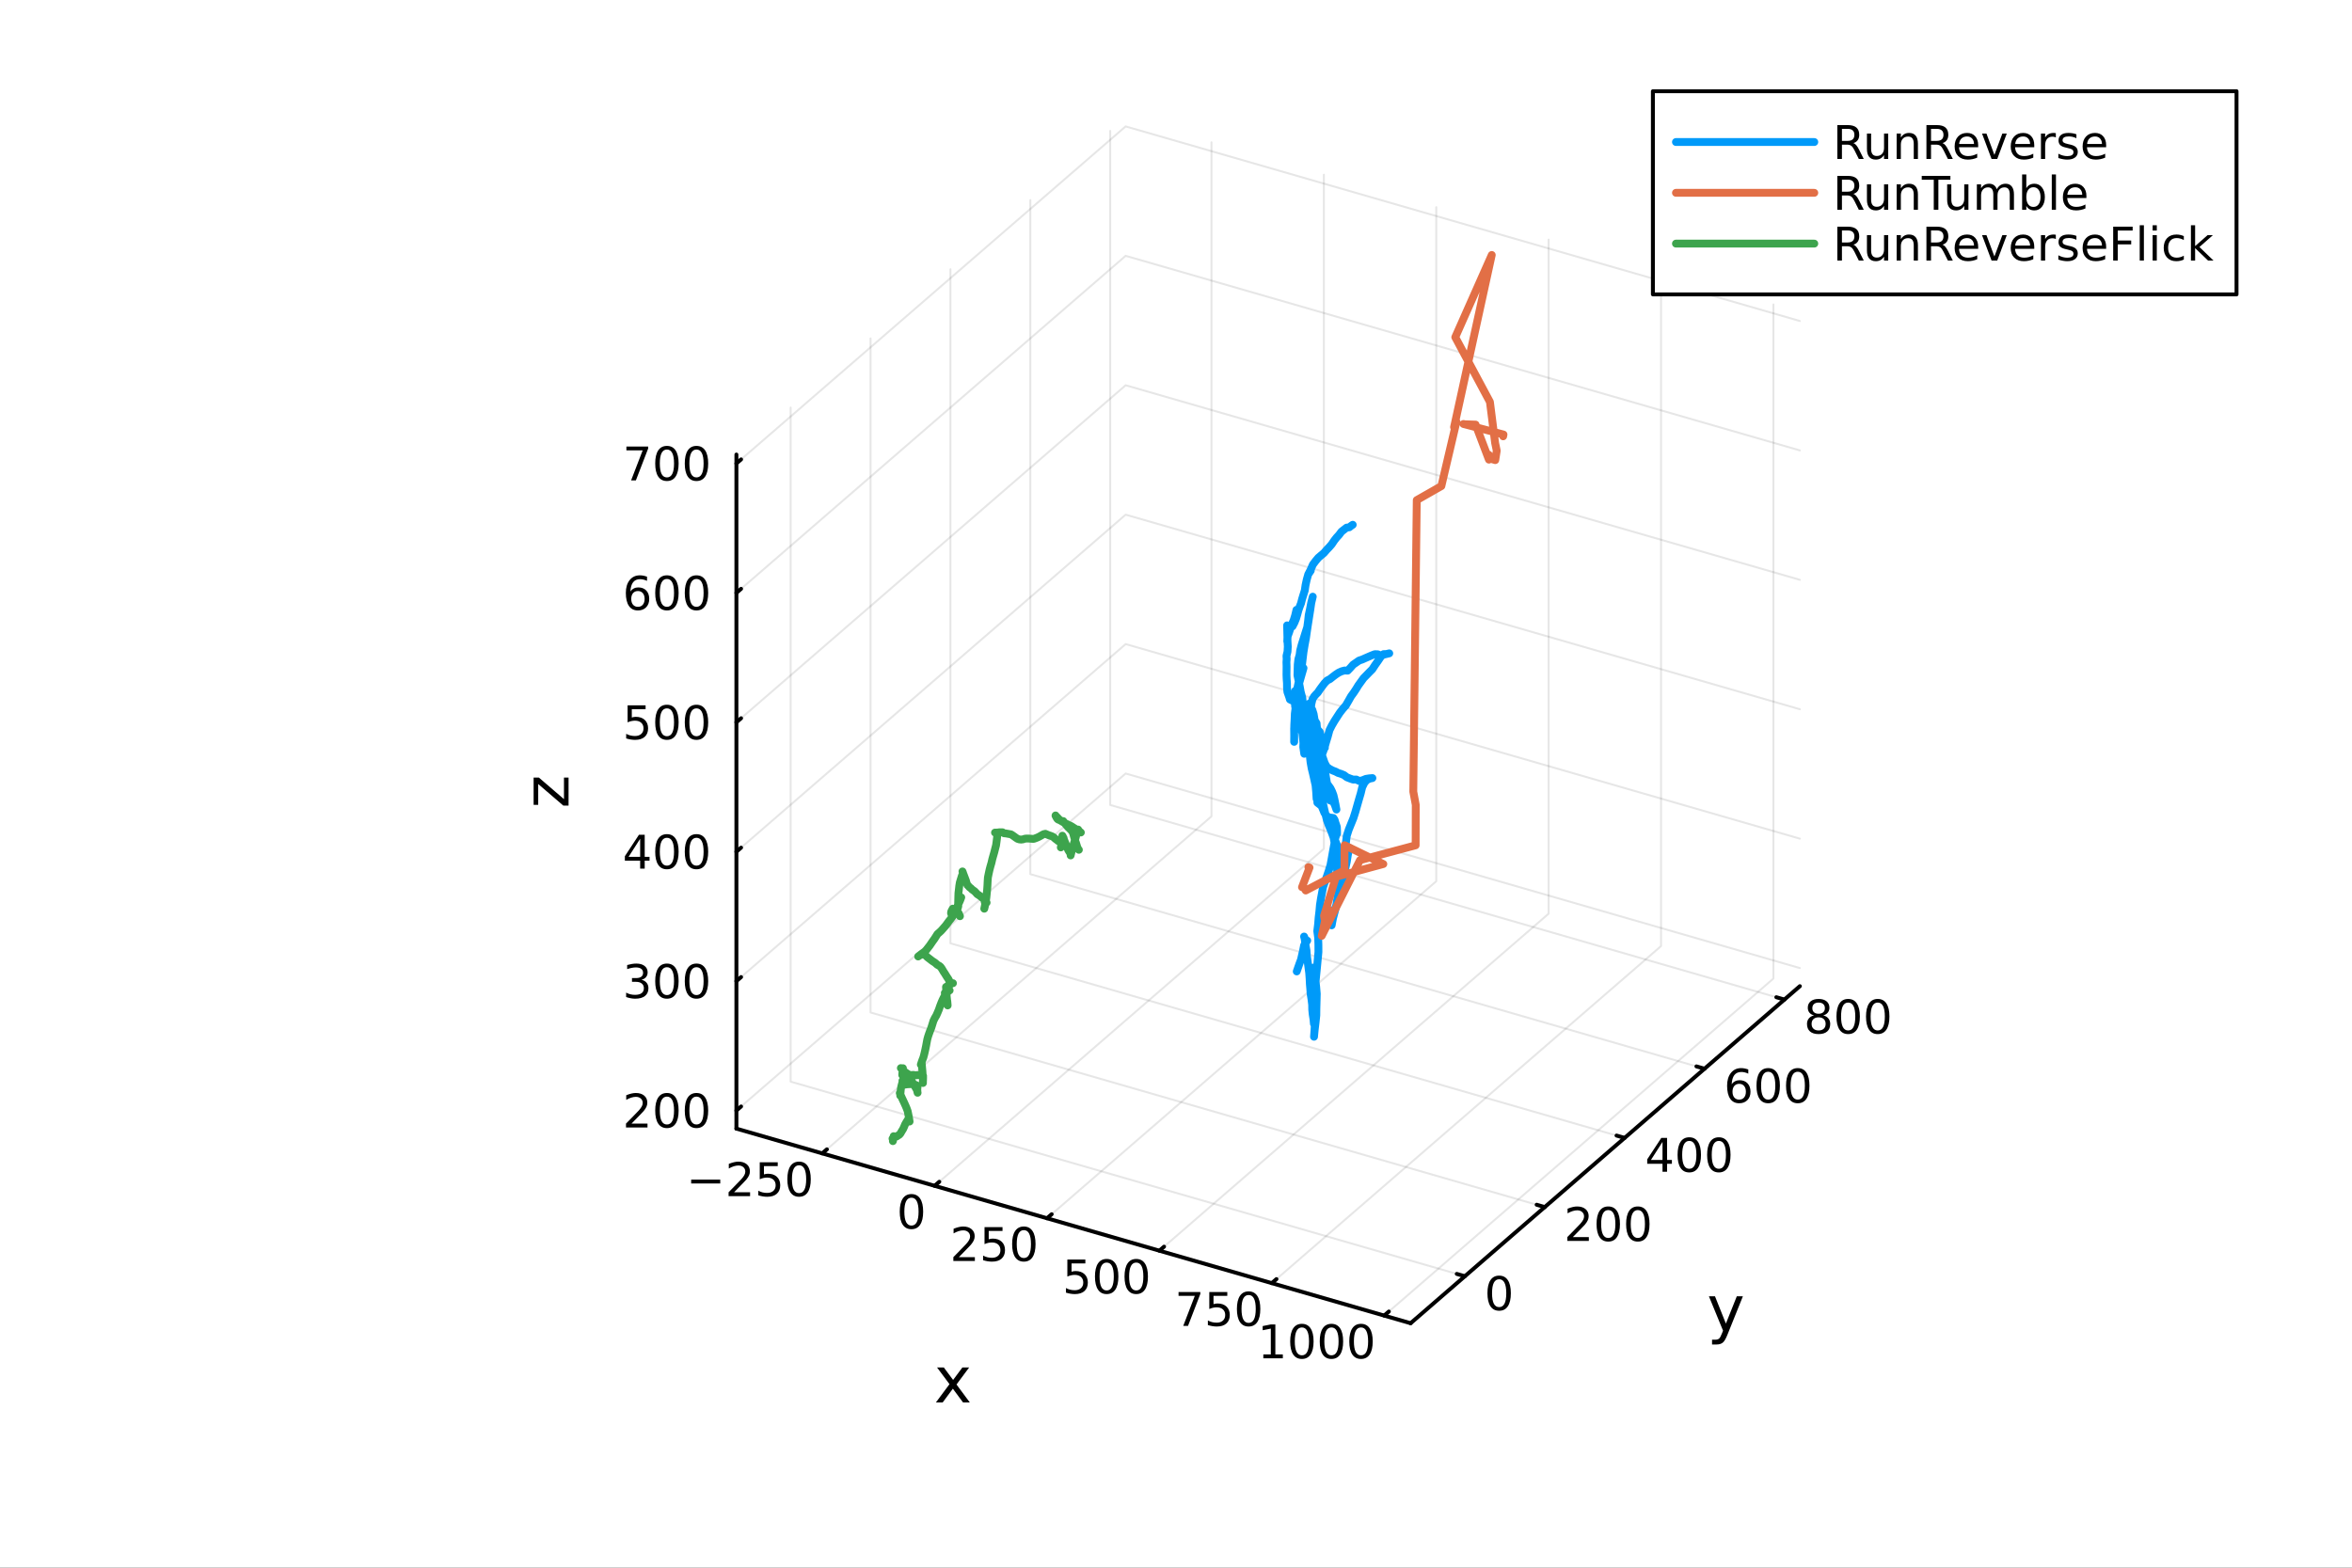 <?xml version="1.0" encoding="utf-8"?>
<svg xmlns="http://www.w3.org/2000/svg" xmlns:xlink="http://www.w3.org/1999/xlink" width="600" height="400" viewBox="0 0 2400 1600">
<rect x="0" y="0" width="2400" height="1600" fill="#333333" stroke="none"/>
<defs>
  <clipPath id="clip150">
    <rect x="0" y="0" width="2400" height="1600"/>
  </clipPath>
</defs>
<path clip-path="url(#clip150)" d="M0 1600 L2400 1600 L2400 0 L0 0  Z" fill="#ffffff" fill-rule="evenodd" fill-opacity="1"/>
<defs>
  <clipPath id="clip151">
    <rect x="480" y="0" width="1681" height="1600"/>
  </clipPath>
</defs>
<defs>
  <clipPath id="clip152">
    <rect x="235" y="47" width="2118" height="1377"/>
  </clipPath>
</defs>
<path clip-path="url(#clip152)" d="M857.061 1232.25 L857.061 1230.84 L857.591 1230.14 L858.508 1230.54 L858.508 1231.96 L857.979 1232.66 L857.061 1232.25  Z" fill="#ffffff" fill-rule="evenodd" fill-opacity="1"/>
<polyline clip-path="url(#clip152)" style="stroke:#000000; stroke-linecap:round; stroke-linejoin:round; stroke-width:2; stroke-opacity:0.1; fill:none" points="839.004,1177.17 1236.2,833.183 1236.2,145.215 "/>
<polyline clip-path="url(#clip152)" style="stroke:#000000; stroke-linecap:round; stroke-linejoin:round; stroke-width:2; stroke-opacity:0.1; fill:none" points="953.687,1210.27 1350.89,866.289 1350.89,178.321 "/>
<polyline clip-path="url(#clip152)" style="stroke:#000000; stroke-linecap:round; stroke-linejoin:round; stroke-width:2; stroke-opacity:0.1; fill:none" points="1068.37,1243.38 1465.57,899.395 1465.57,211.427 "/>
<polyline clip-path="url(#clip152)" style="stroke:#000000; stroke-linecap:round; stroke-linejoin:round; stroke-width:2; stroke-opacity:0.1; fill:none" points="1183.05,1276.49 1580.25,932.501 1580.25,244.534 "/>
<polyline clip-path="url(#clip152)" style="stroke:#000000; stroke-linecap:round; stroke-linejoin:round; stroke-width:2; stroke-opacity:0.1; fill:none" points="1297.74,1309.59 1694.93,965.608 1694.93,277.64 "/>
<polyline clip-path="url(#clip152)" style="stroke:#000000; stroke-linecap:round; stroke-linejoin:round; stroke-width:2; stroke-opacity:0.1; fill:none" points="1412.42,1342.7 1809.62,998.714 1809.62,310.746 "/>
<polyline clip-path="url(#clip152)" style="stroke:#000000; stroke-linecap:round; stroke-linejoin:round; stroke-width:2; stroke-opacity:0.1; fill:none" points="1494.77,1302.54 806.799,1103.94 806.799,415.975 "/>
<polyline clip-path="url(#clip152)" style="stroke:#000000; stroke-linecap:round; stroke-linejoin:round; stroke-width:2; stroke-opacity:0.1; fill:none" points="1576.28,1231.95 888.316,1033.35 888.316,345.379 "/>
<polyline clip-path="url(#clip152)" style="stroke:#000000; stroke-linecap:round; stroke-linejoin:round; stroke-width:2; stroke-opacity:0.1; fill:none" points="1657.8,1161.35 969.833,962.751 969.833,274.784 "/>
<polyline clip-path="url(#clip152)" style="stroke:#000000; stroke-linecap:round; stroke-linejoin:round; stroke-width:2; stroke-opacity:0.1; fill:none" points="1739.32,1090.75 1051.35,892.156 1051.35,204.188 "/>
<polyline clip-path="url(#clip152)" style="stroke:#000000; stroke-linecap:round; stroke-linejoin:round; stroke-width:2; stroke-opacity:0.1; fill:none" points="1820.83,1020.16 1132.87,821.56 1132.87,133.592 "/>
<polyline clip-path="url(#clip152)" style="stroke:#000000; stroke-linecap:round; stroke-linejoin:round; stroke-width:2; stroke-opacity:0.1; fill:none" points="751.436,1133.42 1148.63,789.437 1836.6,988.036 "/>
<polyline clip-path="url(#clip152)" style="stroke:#000000; stroke-linecap:round; stroke-linejoin:round; stroke-width:2; stroke-opacity:0.1; fill:none" points="751.436,1001.34 1148.63,657.354 1836.6,855.953 "/>
<polyline clip-path="url(#clip152)" style="stroke:#000000; stroke-linecap:round; stroke-linejoin:round; stroke-width:2; stroke-opacity:0.1; fill:none" points="751.436,869.254 1148.63,525.27 1836.6,723.869 "/>
<polyline clip-path="url(#clip152)" style="stroke:#000000; stroke-linecap:round; stroke-linejoin:round; stroke-width:2; stroke-opacity:0.1; fill:none" points="751.436,737.17 1148.63,393.186 1836.6,591.785 "/>
<polyline clip-path="url(#clip152)" style="stroke:#000000; stroke-linecap:round; stroke-linejoin:round; stroke-width:2; stroke-opacity:0.1; fill:none" points="751.436,605.087 1148.63,261.103 1836.6,459.702 "/>
<polyline clip-path="url(#clip152)" style="stroke:#000000; stroke-linecap:round; stroke-linejoin:round; stroke-width:2; stroke-opacity:0.1; fill:none" points="751.436,473.003 1148.63,129.019 1836.6,327.618 "/>
<polyline clip-path="url(#clip150)" style="stroke:#000000; stroke-linecap:round; stroke-linejoin:round; stroke-width:4; stroke-opacity:1; fill:none" points="751.436,1151.89 1439.4,1350.49 "/>
<polyline clip-path="url(#clip150)" style="stroke:#000000; stroke-linecap:round; stroke-linejoin:round; stroke-width:4; stroke-opacity:1; fill:none" points="839.004,1177.17 843.771,1173.04 "/>
<polyline clip-path="url(#clip150)" style="stroke:#000000; stroke-linecap:round; stroke-linejoin:round; stroke-width:4; stroke-opacity:1; fill:none" points="953.687,1210.27 958.454,1206.15 "/>
<polyline clip-path="url(#clip150)" style="stroke:#000000; stroke-linecap:round; stroke-linejoin:round; stroke-width:4; stroke-opacity:1; fill:none" points="1068.37,1243.38 1073.14,1239.25 "/>
<polyline clip-path="url(#clip150)" style="stroke:#000000; stroke-linecap:round; stroke-linejoin:round; stroke-width:4; stroke-opacity:1; fill:none" points="1183.05,1276.49 1187.82,1272.36 "/>
<polyline clip-path="url(#clip150)" style="stroke:#000000; stroke-linecap:round; stroke-linejoin:round; stroke-width:4; stroke-opacity:1; fill:none" points="1297.74,1309.59 1302.5,1305.46 "/>
<polyline clip-path="url(#clip150)" style="stroke:#000000; stroke-linecap:round; stroke-linejoin:round; stroke-width:4; stroke-opacity:1; fill:none" points="1412.42,1342.7 1417.19,1338.57 "/>
<path clip-path="url(#clip150)" d="M705.275 1203.94 L734.951 1203.94 L734.951 1207.87 L705.275 1207.87 L705.275 1203.94 Z" fill="#000000" fill-rule="nonzero" fill-opacity="1" /><path clip-path="url(#clip150)" d="M749.072 1216.83 L765.391 1216.83 L765.391 1220.77 L743.447 1220.77 L743.447 1216.83 Q746.109 1214.08 750.692 1209.45 Q755.298 1204.79 756.479 1203.45 Q758.724 1200.93 759.604 1199.19 Q760.507 1197.43 760.507 1195.74 Q760.507 1192.99 758.562 1191.25 Q756.641 1189.52 753.539 1189.52 Q751.34 1189.52 748.886 1190.28 Q746.456 1191.04 743.678 1192.6 L743.678 1187.87 Q746.502 1186.74 748.956 1186.16 Q751.409 1185.58 753.446 1185.58 Q758.817 1185.58 762.011 1188.27 Q765.206 1190.95 765.206 1195.44 Q765.206 1197.57 764.395 1199.49 Q763.608 1201.39 761.502 1203.98 Q760.923 1204.66 757.821 1207.87 Q754.72 1211.07 749.072 1216.83 Z" fill="#000000" fill-rule="nonzero" fill-opacity="1" /><path clip-path="url(#clip150)" d="M775.252 1186.21 L793.608 1186.21 L793.608 1190.14 L779.534 1190.14 L779.534 1198.61 Q780.553 1198.27 781.571 1198.1 Q782.59 1197.92 783.608 1197.92 Q789.395 1197.92 792.775 1201.09 Q796.155 1204.26 796.155 1209.68 Q796.155 1215.26 792.682 1218.36 Q789.21 1221.44 782.891 1221.44 Q780.715 1221.44 778.446 1221.07 Q776.201 1220.7 773.794 1219.96 L773.794 1215.26 Q775.877 1216.39 778.099 1216.95 Q780.321 1217.5 782.798 1217.5 Q786.803 1217.5 789.141 1215.4 Q791.479 1213.29 791.479 1209.68 Q791.479 1206.07 789.141 1203.96 Q786.803 1201.85 782.798 1201.85 Q780.923 1201.85 779.048 1202.27 Q777.196 1202.69 775.252 1203.57 L775.252 1186.21 Z" fill="#000000" fill-rule="nonzero" fill-opacity="1" /><path clip-path="url(#clip150)" d="M815.367 1189.29 Q811.756 1189.29 809.928 1192.85 Q808.122 1196.39 808.122 1203.52 Q808.122 1210.63 809.928 1214.19 Q811.756 1217.73 815.367 1217.73 Q819.002 1217.73 820.807 1214.19 Q822.636 1210.63 822.636 1203.52 Q822.636 1196.39 820.807 1192.85 Q819.002 1189.29 815.367 1189.29 M815.367 1185.58 Q821.178 1185.58 824.233 1190.19 Q827.312 1194.77 827.312 1203.52 Q827.312 1212.25 824.233 1216.85 Q821.178 1221.44 815.367 1221.44 Q809.557 1221.44 806.479 1216.85 Q803.423 1212.25 803.423 1203.52 Q803.423 1194.77 806.479 1190.19 Q809.557 1185.58 815.367 1185.58 Z" fill="#000000" fill-rule="nonzero" fill-opacity="1" /><path clip-path="url(#clip150)" d="M930.05 1222.39 Q926.439 1222.39 924.611 1225.96 Q922.805 1229.5 922.805 1236.63 Q922.805 1243.73 924.611 1247.3 Q926.439 1250.84 930.05 1250.84 Q933.685 1250.84 935.49 1247.3 Q937.319 1243.73 937.319 1236.63 Q937.319 1229.5 935.49 1225.96 Q933.685 1222.39 930.05 1222.39 M930.05 1218.69 Q935.861 1218.69 938.916 1223.29 Q941.995 1227.88 941.995 1236.63 Q941.995 1245.35 938.916 1249.96 Q935.861 1254.54 930.05 1254.54 Q924.24 1254.54 921.162 1249.96 Q918.106 1245.35 918.106 1236.63 Q918.106 1227.88 921.162 1223.29 Q924.24 1218.69 930.05 1218.69 Z" fill="#000000" fill-rule="nonzero" fill-opacity="1" /><path clip-path="url(#clip150)" d="M978.437 1283.04 L994.757 1283.04 L994.757 1286.98 L972.812 1286.98 L972.812 1283.04 Q975.474 1280.29 980.058 1275.66 Q984.664 1271.01 985.845 1269.66 Q988.09 1267.14 988.97 1265.4 Q989.873 1263.65 989.873 1261.96 Q989.873 1259.2 987.928 1257.47 Q986.007 1255.73 982.905 1255.73 Q980.706 1255.73 978.252 1256.49 Q975.822 1257.26 973.044 1258.81 L973.044 1254.09 Q975.868 1252.95 978.322 1252.37 Q980.775 1251.79 982.812 1251.79 Q988.183 1251.79 991.377 1254.48 Q994.572 1257.16 994.572 1261.65 Q994.572 1263.78 993.761 1265.71 Q992.974 1267.6 990.868 1270.2 Q990.289 1270.87 987.187 1274.09 Q984.086 1277.28 978.437 1283.04 Z" fill="#000000" fill-rule="nonzero" fill-opacity="1" /><path clip-path="url(#clip150)" d="M1004.62 1252.42 L1022.97 1252.42 L1022.97 1256.35 L1008.9 1256.35 L1008.9 1264.83 Q1009.92 1264.48 1010.94 1264.32 Q1011.96 1264.13 1012.97 1264.13 Q1018.76 1264.13 1022.14 1267.3 Q1025.52 1270.47 1025.52 1275.89 Q1025.52 1281.47 1022.05 1284.57 Q1018.58 1287.65 1012.26 1287.65 Q1010.08 1287.65 1007.81 1287.28 Q1005.57 1286.91 1003.16 1286.17 L1003.16 1281.47 Q1005.24 1282.6 1007.47 1283.16 Q1009.69 1283.72 1012.16 1283.72 Q1016.17 1283.72 1018.51 1281.61 Q1020.84 1279.5 1020.84 1275.89 Q1020.84 1272.28 1018.51 1270.17 Q1016.17 1268.07 1012.16 1268.07 Q1010.29 1268.07 1008.41 1268.48 Q1006.56 1268.9 1004.62 1269.78 L1004.62 1252.42 Z" fill="#000000" fill-rule="nonzero" fill-opacity="1" /><path clip-path="url(#clip150)" d="M1044.73 1255.5 Q1041.12 1255.5 1039.29 1259.06 Q1037.49 1262.6 1037.49 1269.73 Q1037.49 1276.84 1039.29 1280.4 Q1041.12 1283.95 1044.73 1283.95 Q1048.37 1283.95 1050.17 1280.4 Q1052 1276.84 1052 1269.73 Q1052 1262.6 1050.17 1259.06 Q1048.37 1255.5 1044.73 1255.5 M1044.73 1251.79 Q1050.54 1251.79 1053.6 1256.4 Q1056.68 1260.98 1056.68 1269.73 Q1056.68 1278.46 1053.6 1283.07 Q1050.54 1287.65 1044.73 1287.65 Q1038.92 1287.65 1035.84 1283.07 Q1032.79 1278.46 1032.79 1269.73 Q1032.79 1260.98 1035.84 1256.4 Q1038.92 1251.79 1044.73 1251.79 Z" fill="#000000" fill-rule="nonzero" fill-opacity="1" /><path clip-path="url(#clip150)" d="M1089.14 1285.53 L1107.5 1285.53 L1107.5 1289.46 L1093.42 1289.46 L1093.42 1297.93 Q1094.44 1297.59 1095.46 1297.42 Q1096.48 1297.24 1097.5 1297.24 Q1103.28 1297.24 1106.66 1300.41 Q1110.04 1303.58 1110.04 1309 Q1110.04 1314.58 1106.57 1317.68 Q1103.1 1320.76 1096.78 1320.76 Q1094.6 1320.76 1092.33 1320.39 Q1090.09 1320.02 1087.68 1319.27 L1087.68 1314.58 Q1089.76 1315.71 1091.99 1316.27 Q1094.21 1316.82 1096.69 1316.82 Q1100.69 1316.82 1103.03 1314.71 Q1105.37 1312.61 1105.37 1309 Q1105.37 1305.39 1103.03 1303.28 Q1100.69 1301.17 1096.69 1301.17 Q1094.81 1301.17 1092.94 1301.59 Q1091.08 1302.01 1089.14 1302.89 L1089.14 1285.53 Z" fill="#000000" fill-rule="nonzero" fill-opacity="1" /><path clip-path="url(#clip150)" d="M1129.25 1288.6 Q1125.64 1288.6 1123.81 1292.17 Q1122.01 1295.71 1122.01 1302.84 Q1122.01 1309.95 1123.81 1313.51 Q1125.64 1317.05 1129.25 1317.05 Q1132.89 1317.05 1134.69 1313.51 Q1136.52 1309.95 1136.52 1302.84 Q1136.52 1295.71 1134.69 1292.17 Q1132.89 1288.6 1129.25 1288.6 M1129.25 1284.9 Q1135.06 1284.9 1138.12 1289.51 Q1141.2 1294.09 1141.2 1302.84 Q1141.2 1311.57 1138.12 1316.17 Q1135.06 1320.76 1129.25 1320.76 Q1123.44 1320.76 1120.37 1316.17 Q1117.31 1311.57 1117.31 1302.84 Q1117.31 1294.09 1120.37 1289.51 Q1123.44 1284.9 1129.25 1284.9 Z" fill="#000000" fill-rule="nonzero" fill-opacity="1" /><path clip-path="url(#clip150)" d="M1159.42 1288.6 Q1155.81 1288.6 1153.98 1292.17 Q1152.17 1295.71 1152.17 1302.84 Q1152.17 1309.95 1153.98 1313.51 Q1155.81 1317.05 1159.42 1317.05 Q1163.05 1317.05 1164.86 1313.51 Q1166.68 1309.95 1166.68 1302.84 Q1166.68 1295.71 1164.86 1292.17 Q1163.05 1288.6 1159.42 1288.6 M1159.42 1284.9 Q1165.23 1284.9 1168.28 1289.51 Q1171.36 1294.09 1171.36 1302.84 Q1171.36 1311.57 1168.28 1316.17 Q1165.23 1320.76 1159.42 1320.76 Q1153.61 1320.76 1150.53 1316.17 Q1147.47 1311.57 1147.47 1302.84 Q1147.47 1294.09 1150.53 1289.51 Q1153.61 1284.9 1159.42 1284.9 Z" fill="#000000" fill-rule="nonzero" fill-opacity="1" /><path clip-path="url(#clip150)" d="M1202.6 1318.63 L1224.82 1318.63 L1224.82 1320.62 L1212.27 1353.19 L1207.39 1353.19 L1219.19 1322.57 L1202.6 1322.57 L1202.6 1318.63 Z" fill="#000000" fill-rule="nonzero" fill-opacity="1" /><path clip-path="url(#clip150)" d="M1233.98 1318.63 L1252.34 1318.63 L1252.34 1322.57 L1238.27 1322.57 L1238.27 1331.04 Q1239.28 1330.69 1240.3 1330.53 Q1241.32 1330.34 1242.34 1330.34 Q1248.13 1330.34 1251.51 1333.52 Q1254.89 1336.69 1254.89 1342.1 Q1254.89 1347.68 1251.41 1350.78 Q1247.94 1353.86 1241.62 1353.86 Q1239.45 1353.86 1237.18 1353.49 Q1234.93 1353.12 1232.53 1352.38 L1232.53 1347.68 Q1234.61 1348.82 1236.83 1349.37 Q1239.05 1349.93 1241.53 1349.93 Q1245.53 1349.93 1247.87 1347.82 Q1250.21 1345.71 1250.21 1342.1 Q1250.21 1338.49 1247.87 1336.39 Q1245.53 1334.28 1241.53 1334.28 Q1239.66 1334.28 1237.78 1334.7 Q1235.93 1335.11 1233.98 1335.99 L1233.98 1318.63 Z" fill="#000000" fill-rule="nonzero" fill-opacity="1" /><path clip-path="url(#clip150)" d="M1274.1 1321.71 Q1270.49 1321.71 1268.66 1325.27 Q1266.85 1328.82 1266.85 1335.95 Q1266.85 1343.05 1268.66 1346.62 Q1270.49 1350.16 1274.1 1350.16 Q1277.73 1350.16 1279.54 1346.62 Q1281.37 1343.05 1281.37 1335.95 Q1281.37 1328.82 1279.54 1325.27 Q1277.73 1321.71 1274.1 1321.71 M1274.1 1318.01 Q1279.91 1318.01 1282.96 1322.61 Q1286.04 1327.2 1286.04 1335.95 Q1286.04 1344.67 1282.96 1349.28 Q1279.91 1353.86 1274.1 1353.86 Q1268.29 1353.86 1265.21 1349.28 Q1262.15 1344.67 1262.15 1335.95 Q1262.15 1327.2 1265.21 1322.61 Q1268.29 1318.01 1274.1 1318.01 Z" fill="#000000" fill-rule="nonzero" fill-opacity="1" /><path clip-path="url(#clip150)" d="M1289.11 1382.36 L1296.75 1382.36 L1296.75 1356 L1288.44 1357.66 L1288.44 1353.4 L1296.7 1351.74 L1301.38 1351.74 L1301.38 1382.36 L1309.01 1382.36 L1309.01 1386.3 L1289.11 1386.3 L1289.11 1382.36 Z" fill="#000000" fill-rule="nonzero" fill-opacity="1" /><path clip-path="url(#clip150)" d="M1328.46 1354.82 Q1324.85 1354.82 1323.02 1358.38 Q1321.21 1361.92 1321.21 1369.05 Q1321.21 1376.16 1323.02 1379.72 Q1324.85 1383.26 1328.46 1383.26 Q1332.09 1383.26 1333.9 1379.72 Q1335.73 1376.16 1335.73 1369.05 Q1335.73 1361.92 1333.9 1358.38 Q1332.09 1354.82 1328.46 1354.82 M1328.46 1351.11 Q1334.27 1351.11 1337.32 1355.72 Q1340.4 1360.3 1340.4 1369.05 Q1340.4 1377.78 1337.32 1382.39 Q1334.27 1386.97 1328.46 1386.97 Q1322.65 1386.97 1319.57 1382.39 Q1316.51 1377.78 1316.51 1369.05 Q1316.51 1360.3 1319.57 1355.72 Q1322.65 1351.11 1328.46 1351.11 Z" fill="#000000" fill-rule="nonzero" fill-opacity="1" /><path clip-path="url(#clip150)" d="M1358.62 1354.82 Q1355.01 1354.82 1353.18 1358.38 Q1351.38 1361.92 1351.38 1369.05 Q1351.38 1376.16 1353.18 1379.72 Q1355.01 1383.26 1358.62 1383.26 Q1362.25 1383.26 1364.06 1379.72 Q1365.89 1376.16 1365.89 1369.05 Q1365.89 1361.92 1364.06 1358.38 Q1362.25 1354.82 1358.62 1354.82 M1358.62 1351.11 Q1364.43 1351.11 1367.49 1355.72 Q1370.56 1360.3 1370.56 1369.05 Q1370.56 1377.78 1367.49 1382.39 Q1364.43 1386.97 1358.62 1386.97 Q1352.81 1386.97 1349.73 1382.39 Q1346.68 1377.78 1346.68 1369.05 Q1346.68 1360.3 1349.73 1355.72 Q1352.81 1351.11 1358.62 1351.11 Z" fill="#000000" fill-rule="nonzero" fill-opacity="1" /><path clip-path="url(#clip150)" d="M1388.78 1354.82 Q1385.17 1354.82 1383.34 1358.38 Q1381.54 1361.92 1381.54 1369.05 Q1381.54 1376.16 1383.34 1379.72 Q1385.17 1383.26 1388.78 1383.26 Q1392.42 1383.26 1394.22 1379.72 Q1396.05 1376.16 1396.05 1369.05 Q1396.05 1361.92 1394.22 1358.38 Q1392.42 1354.82 1388.78 1354.82 M1388.78 1351.11 Q1394.59 1351.11 1397.65 1355.72 Q1400.73 1360.3 1400.73 1369.05 Q1400.73 1377.78 1397.65 1382.39 Q1394.59 1386.97 1388.78 1386.97 Q1382.97 1386.97 1379.89 1382.39 Q1376.84 1377.78 1376.84 1369.05 Q1376.84 1360.3 1379.89 1355.72 Q1382.97 1351.11 1388.78 1351.11 Z" fill="#000000" fill-rule="nonzero" fill-opacity="1" /><path clip-path="url(#clip150)" d="M988.915 1395.68 L976.024 1413.03 L989.583 1431.33 L982.676 1431.33 L972.3 1417.33 L961.924 1431.33 L955.017 1431.33 L968.863 1412.68 L956.195 1395.68 L963.102 1395.68 L972.555 1408.38 L982.008 1395.68 L988.915 1395.68 Z" fill="#000000" fill-rule="nonzero" fill-opacity="1" /><polyline clip-path="url(#clip150)" style="stroke:#000000; stroke-linecap:round; stroke-linejoin:round; stroke-width:4; stroke-opacity:1; fill:none" points="1439.4,1350.49 1836.6,1006.5 "/>
<polyline clip-path="url(#clip150)" style="stroke:#000000; stroke-linecap:round; stroke-linejoin:round; stroke-width:4; stroke-opacity:1; fill:none" points="1494.77,1302.54 1486.51,1300.16 "/>
<polyline clip-path="url(#clip150)" style="stroke:#000000; stroke-linecap:round; stroke-linejoin:round; stroke-width:4; stroke-opacity:1; fill:none" points="1576.28,1231.95 1568.03,1229.56 "/>
<polyline clip-path="url(#clip150)" style="stroke:#000000; stroke-linecap:round; stroke-linejoin:round; stroke-width:4; stroke-opacity:1; fill:none" points="1657.8,1161.35 1649.54,1158.97 "/>
<polyline clip-path="url(#clip150)" style="stroke:#000000; stroke-linecap:round; stroke-linejoin:round; stroke-width:4; stroke-opacity:1; fill:none" points="1739.32,1090.75 1731.06,1088.37 "/>
<polyline clip-path="url(#clip150)" style="stroke:#000000; stroke-linecap:round; stroke-linejoin:round; stroke-width:4; stroke-opacity:1; fill:none" points="1820.83,1020.16 1812.58,1017.78 "/>
<path clip-path="url(#clip150)" d="M1529.75 1305.63 Q1526.14 1305.63 1524.31 1309.19 Q1522.5 1312.73 1522.5 1319.86 Q1522.5 1326.97 1524.31 1330.53 Q1526.14 1334.07 1529.75 1334.07 Q1533.38 1334.07 1535.19 1330.53 Q1537.02 1326.97 1537.02 1319.86 Q1537.02 1312.73 1535.19 1309.19 Q1533.38 1305.63 1529.75 1305.63 M1529.75 1301.92 Q1535.56 1301.92 1538.61 1306.53 Q1541.69 1311.11 1541.69 1319.86 Q1541.69 1328.59 1538.61 1333.2 Q1535.56 1337.78 1529.75 1337.78 Q1523.94 1337.78 1520.86 1333.2 Q1517.8 1328.59 1517.8 1319.86 Q1517.8 1311.11 1520.86 1306.53 Q1523.94 1301.92 1529.75 1301.92 Z" fill="#000000" fill-rule="nonzero" fill-opacity="1" /><path clip-path="url(#clip150)" d="M1604.94 1262.58 L1621.26 1262.58 L1621.26 1266.51 L1599.32 1266.51 L1599.32 1262.58 Q1601.98 1259.82 1606.57 1255.19 Q1611.17 1250.54 1612.35 1249.2 Q1614.6 1246.67 1615.48 1244.94 Q1616.38 1243.18 1616.38 1241.49 Q1616.38 1238.73 1614.44 1237 Q1612.51 1235.26 1609.41 1235.26 Q1607.21 1235.26 1604.76 1236.03 Q1602.33 1236.79 1599.55 1238.34 L1599.55 1233.62 Q1602.38 1232.48 1604.83 1231.9 Q1607.28 1231.33 1609.32 1231.33 Q1614.69 1231.33 1617.88 1234.01 Q1621.08 1236.7 1621.08 1241.19 Q1621.08 1243.32 1620.27 1245.24 Q1619.48 1247.14 1617.38 1249.73 Q1616.8 1250.4 1613.69 1253.62 Q1610.59 1256.81 1604.94 1262.58 Z" fill="#000000" fill-rule="nonzero" fill-opacity="1" /><path clip-path="url(#clip150)" d="M1641.08 1235.03 Q1637.47 1235.03 1635.64 1238.59 Q1633.83 1242.14 1633.83 1249.27 Q1633.83 1256.37 1635.64 1259.94 Q1637.47 1263.48 1641.08 1263.48 Q1644.71 1263.48 1646.52 1259.94 Q1648.35 1256.37 1648.35 1249.27 Q1648.35 1242.14 1646.52 1238.59 Q1644.71 1235.03 1641.08 1235.03 M1641.08 1231.33 Q1646.89 1231.33 1649.94 1235.93 Q1653.02 1240.52 1653.02 1249.27 Q1653.02 1257.99 1649.94 1262.6 Q1646.89 1267.18 1641.08 1267.18 Q1635.27 1267.18 1632.19 1262.6 Q1629.13 1257.99 1629.13 1249.27 Q1629.13 1240.52 1632.19 1235.93 Q1635.27 1231.33 1641.08 1231.33 Z" fill="#000000" fill-rule="nonzero" fill-opacity="1" /><path clip-path="url(#clip150)" d="M1671.24 1235.03 Q1667.63 1235.03 1665.8 1238.59 Q1664 1242.14 1664 1249.27 Q1664 1256.37 1665.8 1259.94 Q1667.63 1263.48 1671.24 1263.48 Q1674.88 1263.48 1676.68 1259.94 Q1678.51 1256.37 1678.51 1249.27 Q1678.51 1242.14 1676.68 1238.59 Q1674.88 1235.03 1671.24 1235.03 M1671.24 1231.33 Q1677.05 1231.33 1680.11 1235.93 Q1683.19 1240.52 1683.19 1249.27 Q1683.19 1257.99 1680.11 1262.6 Q1677.05 1267.18 1671.24 1267.18 Q1665.43 1267.18 1662.35 1262.6 Q1659.3 1257.99 1659.3 1249.27 Q1659.3 1240.52 1662.35 1235.93 Q1665.43 1231.33 1671.24 1231.33 Z" fill="#000000" fill-rule="nonzero" fill-opacity="1" /><path clip-path="url(#clip150)" d="M1696.44 1165.43 L1684.63 1183.88 L1696.44 1183.88 L1696.44 1165.43 M1695.21 1161.36 L1701.09 1161.36 L1701.09 1183.88 L1706.02 1183.88 L1706.02 1187.77 L1701.09 1187.77 L1701.09 1195.92 L1696.44 1195.92 L1696.44 1187.77 L1680.84 1187.77 L1680.84 1183.25 L1695.21 1161.36 Z" fill="#000000" fill-rule="nonzero" fill-opacity="1" /><path clip-path="url(#clip150)" d="M1723.75 1164.43 Q1720.14 1164.43 1718.31 1168 Q1716.51 1171.54 1716.51 1178.67 Q1716.51 1185.78 1718.31 1189.34 Q1720.14 1192.88 1723.75 1192.88 Q1727.39 1192.88 1729.19 1189.34 Q1731.02 1185.78 1731.02 1178.67 Q1731.02 1171.54 1729.19 1168 Q1727.39 1164.43 1723.75 1164.43 M1723.75 1160.73 Q1729.56 1160.73 1732.62 1165.34 Q1735.7 1169.92 1735.7 1178.67 Q1735.7 1187.4 1732.62 1192 Q1729.56 1196.59 1723.75 1196.59 Q1717.94 1196.59 1714.86 1192 Q1711.81 1187.4 1711.81 1178.67 Q1711.81 1169.92 1714.86 1165.34 Q1717.94 1160.73 1723.75 1160.73 Z" fill="#000000" fill-rule="nonzero" fill-opacity="1" /><path clip-path="url(#clip150)" d="M1753.92 1164.43 Q1750.3 1164.43 1748.48 1168 Q1746.67 1171.54 1746.67 1178.67 Q1746.67 1185.78 1748.48 1189.34 Q1750.3 1192.88 1753.92 1192.88 Q1757.55 1192.88 1759.35 1189.34 Q1761.18 1185.78 1761.18 1178.67 Q1761.18 1171.54 1759.35 1168 Q1757.55 1164.43 1753.92 1164.43 M1753.92 1160.73 Q1759.73 1160.73 1762.78 1165.34 Q1765.86 1169.92 1765.86 1178.67 Q1765.86 1187.4 1762.78 1192 Q1759.73 1196.59 1753.92 1196.59 Q1748.1 1196.59 1745.03 1192 Q1741.97 1187.4 1741.97 1178.67 Q1741.97 1169.92 1745.03 1165.34 Q1748.1 1160.73 1753.92 1160.73 Z" fill="#000000" fill-rule="nonzero" fill-opacity="1" /><path clip-path="url(#clip150)" d="M1774.69 1106.18 Q1771.54 1106.18 1769.69 1108.33 Q1767.86 1110.48 1767.86 1114.23 Q1767.86 1117.96 1769.69 1120.13 Q1771.54 1122.29 1774.69 1122.29 Q1777.84 1122.29 1779.67 1120.13 Q1781.52 1117.96 1781.52 1114.23 Q1781.52 1110.48 1779.67 1108.33 Q1777.84 1106.18 1774.69 1106.18 M1783.97 1091.52 L1783.97 1095.78 Q1782.21 1094.95 1780.41 1094.51 Q1778.63 1094.07 1776.87 1094.07 Q1772.24 1094.07 1769.78 1097.19 Q1767.35 1100.32 1767.01 1106.64 Q1768.37 1104.63 1770.43 1103.56 Q1772.49 1102.47 1774.97 1102.47 Q1780.18 1102.47 1783.19 1105.64 Q1786.22 1108.79 1786.22 1114.23 Q1786.22 1119.56 1783.07 1122.77 Q1779.92 1125.99 1774.69 1125.99 Q1768.7 1125.99 1765.53 1121.41 Q1762.35 1116.8 1762.35 1108.07 Q1762.35 1099.88 1766.24 1095.02 Q1770.13 1090.13 1776.68 1090.13 Q1778.44 1090.13 1780.22 1090.48 Q1782.03 1090.83 1783.97 1091.52 Z" fill="#000000" fill-rule="nonzero" fill-opacity="1" /><path clip-path="url(#clip150)" d="M1804.27 1093.84 Q1800.66 1093.84 1798.84 1097.4 Q1797.03 1100.94 1797.03 1108.07 Q1797.03 1115.18 1798.84 1118.75 Q1800.66 1122.29 1804.27 1122.29 Q1807.91 1122.29 1809.71 1118.75 Q1811.54 1115.18 1811.54 1108.07 Q1811.54 1100.94 1809.71 1097.4 Q1807.91 1093.84 1804.27 1093.84 M1804.27 1090.13 Q1810.09 1090.13 1813.14 1094.74 Q1816.22 1099.32 1816.22 1108.07 Q1816.22 1116.8 1813.14 1121.41 Q1810.09 1125.99 1804.27 1125.99 Q1798.46 1125.99 1795.39 1121.41 Q1792.33 1116.8 1792.33 1108.07 Q1792.33 1099.32 1795.39 1094.74 Q1798.46 1090.13 1804.27 1090.13 Z" fill="#000000" fill-rule="nonzero" fill-opacity="1" /><path clip-path="url(#clip150)" d="M1834.44 1093.84 Q1830.83 1093.84 1829 1097.4 Q1827.19 1100.94 1827.19 1108.07 Q1827.19 1115.18 1829 1118.75 Q1830.83 1122.29 1834.44 1122.29 Q1838.07 1122.29 1839.88 1118.75 Q1841.71 1115.18 1841.71 1108.07 Q1841.71 1100.94 1839.88 1097.4 Q1838.07 1093.84 1834.44 1093.84 M1834.44 1090.13 Q1840.25 1090.13 1843.3 1094.74 Q1846.38 1099.32 1846.38 1108.07 Q1846.38 1116.8 1843.3 1121.41 Q1840.25 1125.99 1834.44 1125.99 Q1828.63 1125.99 1825.55 1121.41 Q1822.49 1116.8 1822.49 1108.07 Q1822.49 1099.32 1825.55 1094.74 Q1828.63 1090.13 1834.44 1090.13 Z" fill="#000000" fill-rule="nonzero" fill-opacity="1" /><path clip-path="url(#clip150)" d="M1855.72 1038.31 Q1852.39 1038.31 1850.47 1040.09 Q1848.57 1041.88 1848.57 1045 Q1848.57 1048.13 1850.47 1049.91 Q1852.39 1051.69 1855.72 1051.69 Q1859.06 1051.69 1860.98 1049.91 Q1862.9 1048.1 1862.9 1045 Q1862.9 1041.88 1860.98 1040.09 Q1859.08 1038.31 1855.72 1038.31 M1851.05 1036.32 Q1848.04 1035.58 1846.35 1033.52 Q1844.68 1031.46 1844.68 1028.5 Q1844.68 1024.35 1847.62 1021.95 Q1850.58 1019.54 1855.72 1019.54 Q1860.88 1019.54 1863.82 1021.95 Q1866.76 1024.35 1866.76 1028.5 Q1866.76 1031.46 1865.07 1033.52 Q1863.41 1035.58 1860.42 1036.32 Q1863.8 1037.11 1865.68 1039.4 Q1867.57 1041.69 1867.57 1045 Q1867.57 1050.02 1864.5 1052.71 Q1861.44 1055.4 1855.72 1055.4 Q1850 1055.4 1846.93 1052.71 Q1843.87 1050.02 1843.87 1045 Q1843.87 1041.69 1845.77 1039.4 Q1847.67 1037.11 1851.05 1036.32 M1849.33 1028.94 Q1849.33 1031.62 1851 1033.13 Q1852.69 1034.63 1855.72 1034.63 Q1858.73 1034.63 1860.42 1033.13 Q1862.13 1031.62 1862.13 1028.94 Q1862.13 1026.25 1860.42 1024.75 Q1858.73 1023.24 1855.72 1023.24 Q1852.69 1023.24 1851 1024.75 Q1849.33 1026.25 1849.33 1028.94 Z" fill="#000000" fill-rule="nonzero" fill-opacity="1" /><path clip-path="url(#clip150)" d="M1885.88 1023.24 Q1882.27 1023.24 1880.44 1026.81 Q1878.64 1030.35 1878.64 1037.48 Q1878.64 1044.59 1880.44 1048.15 Q1882.27 1051.69 1885.88 1051.69 Q1889.52 1051.69 1891.32 1048.15 Q1893.15 1044.59 1893.15 1037.48 Q1893.15 1030.35 1891.32 1026.81 Q1889.52 1023.24 1885.88 1023.24 M1885.88 1019.54 Q1891.69 1019.54 1894.75 1024.15 Q1897.83 1028.73 1897.83 1037.48 Q1897.83 1046.21 1894.75 1050.81 Q1891.69 1055.4 1885.88 1055.4 Q1880.07 1055.4 1877 1050.81 Q1873.94 1046.21 1873.94 1037.48 Q1873.94 1028.73 1877 1024.15 Q1880.07 1019.54 1885.88 1019.54 Z" fill="#000000" fill-rule="nonzero" fill-opacity="1" /><path clip-path="url(#clip150)" d="M1916.05 1023.24 Q1912.44 1023.24 1910.61 1026.81 Q1908.8 1030.35 1908.8 1037.48 Q1908.8 1044.59 1910.61 1048.15 Q1912.44 1051.69 1916.05 1051.69 Q1919.68 1051.69 1921.49 1048.15 Q1923.31 1044.59 1923.31 1037.48 Q1923.31 1030.35 1921.49 1026.81 Q1919.68 1023.24 1916.05 1023.24 M1916.05 1019.54 Q1921.86 1019.54 1924.91 1024.15 Q1927.99 1028.73 1927.99 1037.48 Q1927.99 1046.21 1924.91 1050.81 Q1921.86 1055.4 1916.05 1055.4 Q1910.24 1055.4 1907.16 1050.81 Q1904.1 1046.21 1904.1 1037.48 Q1904.1 1028.73 1907.16 1024.15 Q1910.24 1019.54 1916.05 1019.54 Z" fill="#000000" fill-rule="nonzero" fill-opacity="1" /><path clip-path="url(#clip150)" d="M1762.81 1361.95 Q1760.33 1368.32 1757.97 1370.26 Q1755.62 1372.2 1751.67 1372.2 L1746.99 1372.2 L1746.99 1367.3 L1750.43 1367.3 Q1752.85 1367.3 1754.18 1366.15 Q1755.52 1365.01 1757.14 1360.74 L1758.2 1358.07 L1743.78 1322.99 L1749.98 1322.99 L1761.12 1350.87 L1772.26 1322.99 L1778.47 1322.99 L1762.81 1361.95 Z" fill="#000000" fill-rule="nonzero" fill-opacity="1" /><polyline clip-path="url(#clip150)" style="stroke:#000000; stroke-linecap:round; stroke-linejoin:round; stroke-width:4; stroke-opacity:1; fill:none" points="751.436,1151.89 751.436,463.92 "/>
<polyline clip-path="url(#clip150)" style="stroke:#000000; stroke-linecap:round; stroke-linejoin:round; stroke-width:4; stroke-opacity:1; fill:none" points="751.436,1133.42 756.203,1129.29 "/>
<polyline clip-path="url(#clip150)" style="stroke:#000000; stroke-linecap:round; stroke-linejoin:round; stroke-width:4; stroke-opacity:1; fill:none" points="751.436,1001.34 756.203,997.21 "/>
<polyline clip-path="url(#clip150)" style="stroke:#000000; stroke-linecap:round; stroke-linejoin:round; stroke-width:4; stroke-opacity:1; fill:none" points="751.436,869.254 756.203,865.126 "/>
<polyline clip-path="url(#clip150)" style="stroke:#000000; stroke-linecap:round; stroke-linejoin:round; stroke-width:4; stroke-opacity:1; fill:none" points="751.436,737.17 756.203,733.042 "/>
<polyline clip-path="url(#clip150)" style="stroke:#000000; stroke-linecap:round; stroke-linejoin:round; stroke-width:4; stroke-opacity:1; fill:none" points="751.436,605.087 756.203,600.959 "/>
<polyline clip-path="url(#clip150)" style="stroke:#000000; stroke-linecap:round; stroke-linejoin:round; stroke-width:4; stroke-opacity:1; fill:none" points="751.436,473.003 756.203,468.875 "/>
<path clip-path="url(#clip150)" d="M644.396 1146.77 L660.715 1146.77 L660.715 1150.7 L638.771 1150.7 L638.771 1146.77 Q641.433 1144.01 646.016 1139.38 Q650.623 1134.73 651.803 1133.39 Q654.049 1130.86 654.928 1129.13 Q655.831 1127.37 655.831 1125.68 Q655.831 1122.92 653.887 1121.19 Q651.965 1119.45 648.863 1119.45 Q646.664 1119.45 644.211 1120.22 Q641.78 1120.98 639.002 1122.53 L639.002 1117.81 Q641.826 1116.67 644.28 1116.09 Q646.734 1115.52 648.771 1115.52 Q654.141 1115.52 657.336 1118.2 Q660.53 1120.89 660.53 1125.38 Q660.53 1127.51 659.72 1129.43 Q658.933 1131.33 656.826 1133.92 Q656.248 1134.59 653.146 1137.81 Q650.044 1141 644.396 1146.77 Z" fill="#000000" fill-rule="nonzero" fill-opacity="1" /><path clip-path="url(#clip150)" d="M680.53 1119.22 Q676.919 1119.22 675.09 1122.78 Q673.285 1126.33 673.285 1133.46 Q673.285 1140.56 675.09 1144.13 Q676.919 1147.67 680.53 1147.67 Q684.164 1147.67 685.97 1144.13 Q687.798 1140.56 687.798 1133.46 Q687.798 1126.33 685.97 1122.78 Q684.164 1119.22 680.53 1119.22 M680.53 1115.52 Q686.34 1115.52 689.396 1120.12 Q692.474 1124.71 692.474 1133.46 Q692.474 1142.18 689.396 1146.79 Q686.34 1151.37 680.53 1151.37 Q674.72 1151.37 671.641 1146.79 Q668.586 1142.18 668.586 1133.46 Q668.586 1124.71 671.641 1120.12 Q674.72 1115.52 680.53 1115.52 Z" fill="#000000" fill-rule="nonzero" fill-opacity="1" /><path clip-path="url(#clip150)" d="M710.692 1119.22 Q707.081 1119.22 705.252 1122.78 Q703.447 1126.33 703.447 1133.46 Q703.447 1140.56 705.252 1144.13 Q707.081 1147.67 710.692 1147.67 Q714.326 1147.67 716.132 1144.13 Q717.96 1140.56 717.96 1133.46 Q717.96 1126.33 716.132 1122.78 Q714.326 1119.22 710.692 1119.22 M710.692 1115.52 Q716.502 1115.52 719.558 1120.12 Q722.636 1124.71 722.636 1133.46 Q722.636 1142.18 719.558 1146.79 Q716.502 1151.37 710.692 1151.37 Q704.882 1151.37 701.803 1146.79 Q698.747 1142.18 698.747 1133.46 Q698.747 1124.71 701.803 1120.12 Q704.882 1115.52 710.692 1115.52 Z" fill="#000000" fill-rule="nonzero" fill-opacity="1" /><path clip-path="url(#clip150)" d="M654.535 999.983 Q657.891 1000.7 659.766 1002.97 Q661.664 1005.24 661.664 1008.57 Q661.664 1013.69 658.146 1016.49 Q654.627 1019.29 648.146 1019.29 Q645.97 1019.29 643.655 1018.85 Q641.364 1018.43 638.91 1017.58 L638.91 1013.06 Q640.854 1014.2 643.169 1014.77 Q645.484 1015.35 648.007 1015.35 Q652.405 1015.35 654.697 1013.62 Q657.012 1011.88 657.012 1008.57 Q657.012 1005.52 654.859 1003.8 Q652.729 1002.07 648.91 1002.07 L644.882 1002.07 L644.882 998.224 L649.095 998.224 Q652.544 998.224 654.373 996.858 Q656.201 995.469 656.201 992.877 Q656.201 990.215 654.303 988.803 Q652.428 987.368 648.91 987.368 Q646.988 987.368 644.789 987.784 Q642.59 988.201 639.951 989.081 L639.951 984.914 Q642.614 984.173 644.928 983.803 Q647.266 983.432 649.326 983.432 Q654.65 983.432 657.752 985.863 Q660.854 988.27 660.854 992.391 Q660.854 995.261 659.211 997.252 Q657.567 999.219 654.535 999.983 Z" fill="#000000" fill-rule="nonzero" fill-opacity="1" /><path clip-path="url(#clip150)" d="M680.53 987.136 Q676.919 987.136 675.09 990.701 Q673.285 994.243 673.285 1001.37 Q673.285 1008.48 675.09 1012.04 Q676.919 1015.59 680.53 1015.59 Q684.164 1015.59 685.97 1012.04 Q687.798 1008.48 687.798 1001.37 Q687.798 994.243 685.97 990.701 Q684.164 987.136 680.53 987.136 M680.53 983.432 Q686.34 983.432 689.396 988.039 Q692.474 992.622 692.474 1001.37 Q692.474 1010.1 689.396 1014.71 Q686.34 1019.29 680.53 1019.29 Q674.72 1019.29 671.641 1014.71 Q668.586 1010.1 668.586 1001.37 Q668.586 992.622 671.641 988.039 Q674.72 983.432 680.53 983.432 Z" fill="#000000" fill-rule="nonzero" fill-opacity="1" /><path clip-path="url(#clip150)" d="M710.692 987.136 Q707.081 987.136 705.252 990.701 Q703.447 994.243 703.447 1001.37 Q703.447 1008.48 705.252 1012.04 Q707.081 1015.59 710.692 1015.59 Q714.326 1015.59 716.132 1012.04 Q717.96 1008.48 717.96 1001.37 Q717.96 994.243 716.132 990.701 Q714.326 987.136 710.692 987.136 M710.692 983.432 Q716.502 983.432 719.558 988.039 Q722.636 992.622 722.636 1001.37 Q722.636 1010.1 719.558 1014.71 Q716.502 1019.29 710.692 1019.29 Q704.882 1019.29 701.803 1014.71 Q698.747 1010.1 698.747 1001.37 Q698.747 992.622 701.803 988.039 Q704.882 983.432 710.692 983.432 Z" fill="#000000" fill-rule="nonzero" fill-opacity="1" /><path clip-path="url(#clip150)" d="M653.215 856.048 L641.41 874.497 L653.215 874.497 L653.215 856.048 M651.988 851.974 L657.868 851.974 L657.868 874.497 L662.799 874.497 L662.799 878.386 L657.868 878.386 L657.868 886.534 L653.215 886.534 L653.215 878.386 L637.614 878.386 L637.614 873.872 L651.988 851.974 Z" fill="#000000" fill-rule="nonzero" fill-opacity="1" /><path clip-path="url(#clip150)" d="M680.53 855.052 Q676.919 855.052 675.09 858.617 Q673.285 862.159 673.285 869.289 Q673.285 876.395 675.09 879.96 Q676.919 883.501 680.53 883.501 Q684.164 883.501 685.97 879.96 Q687.798 876.395 687.798 869.289 Q687.798 862.159 685.97 858.617 Q684.164 855.052 680.53 855.052 M680.53 851.349 Q686.34 851.349 689.396 855.955 Q692.474 860.539 692.474 869.289 Q692.474 878.015 689.396 882.622 Q686.34 887.205 680.53 887.205 Q674.72 887.205 671.641 882.622 Q668.586 878.015 668.586 869.289 Q668.586 860.539 671.641 855.955 Q674.72 851.349 680.53 851.349 Z" fill="#000000" fill-rule="nonzero" fill-opacity="1" /><path clip-path="url(#clip150)" d="M710.692 855.052 Q707.081 855.052 705.252 858.617 Q703.447 862.159 703.447 869.289 Q703.447 876.395 705.252 879.96 Q707.081 883.501 710.692 883.501 Q714.326 883.501 716.132 879.96 Q717.96 876.395 717.96 869.289 Q717.96 862.159 716.132 858.617 Q714.326 855.052 710.692 855.052 M710.692 851.349 Q716.502 851.349 719.558 855.955 Q722.636 860.539 722.636 869.289 Q722.636 878.015 719.558 882.622 Q716.502 887.205 710.692 887.205 Q704.882 887.205 701.803 882.622 Q698.747 878.015 698.747 869.289 Q698.747 860.539 701.803 855.955 Q704.882 851.349 710.692 851.349 Z" fill="#000000" fill-rule="nonzero" fill-opacity="1" /><path clip-path="url(#clip150)" d="M640.414 719.89 L658.771 719.89 L658.771 723.825 L644.697 723.825 L644.697 732.298 Q645.715 731.95 646.734 731.788 Q647.752 731.603 648.771 731.603 Q654.558 731.603 657.937 734.774 Q661.317 737.946 661.317 743.362 Q661.317 748.941 657.845 752.043 Q654.373 755.121 648.053 755.121 Q645.877 755.121 643.609 754.751 Q641.364 754.381 638.956 753.64 L638.956 748.941 Q641.039 750.075 643.262 750.631 Q645.484 751.186 647.961 751.186 Q651.965 751.186 654.303 749.08 Q656.641 746.973 656.641 743.362 Q656.641 739.751 654.303 737.645 Q651.965 735.538 647.961 735.538 Q646.086 735.538 644.211 735.955 Q642.359 736.372 640.414 737.251 L640.414 719.89 Z" fill="#000000" fill-rule="nonzero" fill-opacity="1" /><path clip-path="url(#clip150)" d="M680.53 722.969 Q676.919 722.969 675.09 726.534 Q673.285 730.075 673.285 737.205 Q673.285 744.311 675.09 747.876 Q676.919 751.418 680.53 751.418 Q684.164 751.418 685.97 747.876 Q687.798 744.311 687.798 737.205 Q687.798 730.075 685.97 726.534 Q684.164 722.969 680.53 722.969 M680.53 719.265 Q686.34 719.265 689.396 723.872 Q692.474 728.455 692.474 737.205 Q692.474 745.932 689.396 750.538 Q686.34 755.121 680.53 755.121 Q674.72 755.121 671.641 750.538 Q668.586 745.932 668.586 737.205 Q668.586 728.455 671.641 723.872 Q674.72 719.265 680.53 719.265 Z" fill="#000000" fill-rule="nonzero" fill-opacity="1" /><path clip-path="url(#clip150)" d="M710.692 722.969 Q707.081 722.969 705.252 726.534 Q703.447 730.075 703.447 737.205 Q703.447 744.311 705.252 747.876 Q707.081 751.418 710.692 751.418 Q714.326 751.418 716.132 747.876 Q717.96 744.311 717.96 737.205 Q717.96 730.075 716.132 726.534 Q714.326 722.969 710.692 722.969 M710.692 719.265 Q716.502 719.265 719.558 723.872 Q722.636 728.455 722.636 737.205 Q722.636 745.932 719.558 750.538 Q716.502 755.121 710.692 755.121 Q704.882 755.121 701.803 750.538 Q698.747 745.932 698.747 737.205 Q698.747 728.455 701.803 723.872 Q704.882 719.265 710.692 719.265 Z" fill="#000000" fill-rule="nonzero" fill-opacity="1" /><path clip-path="url(#clip150)" d="M650.947 603.223 Q647.799 603.223 645.947 605.376 Q644.118 607.529 644.118 611.279 Q644.118 615.005 645.947 617.181 Q647.799 619.334 650.947 619.334 Q654.095 619.334 655.924 617.181 Q657.775 615.005 657.775 611.279 Q657.775 607.529 655.924 605.376 Q654.095 603.223 650.947 603.223 M660.229 588.57 L660.229 592.83 Q658.47 591.996 656.664 591.557 Q654.882 591.117 653.123 591.117 Q648.493 591.117 646.039 594.242 Q643.609 597.367 643.262 603.686 Q644.627 601.672 646.688 600.607 Q648.748 599.519 651.225 599.519 Q656.433 599.519 659.442 602.691 Q662.475 605.839 662.475 611.279 Q662.475 616.603 659.326 619.82 Q656.178 623.038 650.947 623.038 Q644.951 623.038 641.78 618.455 Q638.609 613.848 638.609 605.121 Q638.609 596.927 642.498 592.066 Q646.387 587.182 652.938 587.182 Q654.697 587.182 656.479 587.529 Q658.285 587.876 660.229 588.57 Z" fill="#000000" fill-rule="nonzero" fill-opacity="1" /><path clip-path="url(#clip150)" d="M680.53 590.885 Q676.919 590.885 675.09 594.45 Q673.285 597.992 673.285 605.121 Q673.285 612.228 675.09 615.793 Q676.919 619.334 680.53 619.334 Q684.164 619.334 685.97 615.793 Q687.798 612.228 687.798 605.121 Q687.798 597.992 685.97 594.45 Q684.164 590.885 680.53 590.885 M680.53 587.182 Q686.34 587.182 689.396 591.788 Q692.474 596.371 692.474 605.121 Q692.474 613.848 689.396 618.455 Q686.34 623.038 680.53 623.038 Q674.72 623.038 671.641 618.455 Q668.586 613.848 668.586 605.121 Q668.586 596.371 671.641 591.788 Q674.72 587.182 680.53 587.182 Z" fill="#000000" fill-rule="nonzero" fill-opacity="1" /><path clip-path="url(#clip150)" d="M710.692 590.885 Q707.081 590.885 705.252 594.45 Q703.447 597.992 703.447 605.121 Q703.447 612.228 705.252 615.793 Q707.081 619.334 710.692 619.334 Q714.326 619.334 716.132 615.793 Q717.96 612.228 717.96 605.121 Q717.96 597.992 716.132 594.45 Q714.326 590.885 710.692 590.885 M710.692 587.182 Q716.502 587.182 719.558 591.788 Q722.636 596.371 722.636 605.121 Q722.636 613.848 719.558 618.455 Q716.502 623.038 710.692 623.038 Q704.882 623.038 701.803 618.455 Q698.747 613.848 698.747 605.121 Q698.747 596.371 701.803 591.788 Q704.882 587.182 710.692 587.182 Z" fill="#000000" fill-rule="nonzero" fill-opacity="1" /><path clip-path="url(#clip150)" d="M639.188 455.723 L661.41 455.723 L661.41 457.714 L648.863 490.283 L643.979 490.283 L655.785 459.658 L639.188 459.658 L639.188 455.723 Z" fill="#000000" fill-rule="nonzero" fill-opacity="1" /><path clip-path="url(#clip150)" d="M680.53 458.802 Q676.919 458.802 675.09 462.366 Q673.285 465.908 673.285 473.038 Q673.285 480.144 675.09 483.709 Q676.919 487.251 680.53 487.251 Q684.164 487.251 685.97 483.709 Q687.798 480.144 687.798 473.038 Q687.798 465.908 685.97 462.366 Q684.164 458.802 680.53 458.802 M680.53 455.098 Q686.34 455.098 689.396 459.704 Q692.474 464.288 692.474 473.038 Q692.474 481.764 689.396 486.371 Q686.34 490.954 680.53 490.954 Q674.72 490.954 671.641 486.371 Q668.586 481.764 668.586 473.038 Q668.586 464.288 671.641 459.704 Q674.72 455.098 680.53 455.098 Z" fill="#000000" fill-rule="nonzero" fill-opacity="1" /><path clip-path="url(#clip150)" d="M710.692 458.802 Q707.081 458.802 705.252 462.366 Q703.447 465.908 703.447 473.038 Q703.447 480.144 705.252 483.709 Q707.081 487.251 710.692 487.251 Q714.326 487.251 716.132 483.709 Q717.96 480.144 717.96 473.038 Q717.96 465.908 716.132 462.366 Q714.326 458.802 710.692 458.802 M710.692 455.098 Q716.502 455.098 719.558 459.704 Q722.636 464.288 722.636 473.038 Q722.636 481.764 719.558 486.371 Q716.502 490.954 710.692 490.954 Q704.882 490.954 701.803 486.371 Q698.747 481.764 698.747 473.038 Q698.747 464.288 701.803 459.704 Q704.882 455.098 710.692 455.098 Z" fill="#000000" fill-rule="nonzero" fill-opacity="1" /><path clip-path="url(#clip150)" d="M544.51 821.416 L544.51 793.597 L549.857 793.597 L575.479 815.623 L575.479 793.597 L580.158 793.597 L580.158 822.211 L574.81 822.211 L549.188 800.186 L549.188 821.416 L544.51 821.416 Z" fill="#000000" fill-rule="nonzero" fill-opacity="1" /><polyline clip-path="url(#clip152)" style="stroke:#009af9; stroke-linecap:round; stroke-linejoin:round; stroke-width:8; stroke-opacity:1; fill:none" points="1323.21,991.45 1324.63,987.357 1325.99,983.498 1327.57,979.279 1328.54,974.971 1329.49,970.902 1330.13,967.682 1330.71,964.684 1331.82,963.16 1332.89,961.56 1333.91,959.988 1332.83,961.211 1331.76,958.527 1330.69,955.836 1331.34,958.285 1331.77,962.012 1332.47,966.172 1333.16,970.074 1333.5,975.278 1334.36,981.402 1335.14,987.181 1335.91,993.007 1336.31,998.544 1336.6,1004.37 1337.03,1009.34 1337.39,1014.45 1338.28,1019.95 1338.95,1025.52 1339.01,1030.41 1339.49,1035.23 1340.3,1040.22 1340.72,1044.9 1341.16,1039.75 1341.47,1034.43 1341.84,1029.15 1342.35,1023.08 1342.76,1017.04 1342.62,1023.19 1342.45,1029.3 1342.13,1036.48 1341.76,1043.75 1341.35,1051.01 1340.84,1058.11 1341.52,1051 1342.39,1043.73 1343.17,1036.33 1343.25,1029.08 1343.46,1021.67 1343.64,1014.26 1343.04,1007.21 1342.26,1000.33 1341.38,993.555 1339.91,987.591 1341.1,993.902 1341.78,1001.07 1341.71,1008.6 1341.64,1016.13 1342.22,1008.71 1342.5,1001.15 1343.22,993.764 1343.95,986.364 1344.65,978.973 1345.34,971.585 1345.3,964.24 1345.06,956.949 1344.14,950.24 1344.99,943.33 1345.54,936.524 1346.31,930.096 1346.88,923.622 1347.86,917.339 1348.94,911.462 1350.1,905.308 1352.08,899.711 1354.05,894.107 1355.9,888.598 1357.62,882.925 1358.81,876.465 1359.93,870.123 1360.9,864.823 1361.77,859.898 1362.62,855.099 1363.65,851.927 1364.34,850.849 1364.33,848.018 1364.16,844.034 1363.52,842.027 1362.67,839.624 1361.8,836.633 1360.57,834.839 1358.49,834.522 1356.43,834.342 1354.66,833.357 1352.98,831.704 1351.46,829.723 1350.01,826.117 1348.54,822.629 1346.43,820.901 1344.25,819.221 1344.06,815.096 1344.53,810.657 1344.77,806.064 1345.8,801.549 1345.6,795.781 1345.57,792.758 1346.11,789.391 1346.67,786.034 1346.16,789.156 1346.54,790.499 1346.65,787.033 1346.9,783.255 1347.12,780.607 1347.35,777.835 1347.34,775.16 1347.45,773.859 1347.12,772.518 1346.74,771.378 1345.53,770.884 1344.41,769.67 1343.31,769.771 1342.26,769.933 1341.13,768.548 1340.58,767.263 1340.42,765.526 1340.8,762.611 1341.52,762.794 1342.23,762.867 1343.11,763.104 1344.17,763.379 1344.88,764.109 1345.62,764.326 1345.1,766.723 1344.57,769.062 1343.97,771.55 1343.67,774.339 1343.45,777.684 1343.11,781.366 1343.83,784.561 1344.7,787.378 1346.37,789.447 1347.96,791.714 1349.73,793.79 1351.5,796.855 1353.77,799.238 1355.79,801.992 1357.64,804.568 1359.32,807.977 1360.69,811.625 1361.78,816.245 1362.78,821.141 1363.71,826.246 1362.21,821.912 1360.55,818.299 1362.42,821.224 1360.25,817.83 1358.28,814.506 1356.26,811.499 1354.53,806.313 1356.17,811.628 1357.47,817.111 1356.31,811.862 1355.33,807.001 1354.41,801.266 1353.46,795.667 1352.57,790.186 1351.44,785.246 1350.61,780.7 1349.31,774.853 1348.02,769.259 1346.58,762.931 1348.21,768.568 1349.99,773.75 1351.77,778.84 1353.97,782.839 1356.85,784.809 1359.85,786.392 1362.69,787.451 1365.46,788.892 1368.46,789.824 1371.47,791.087 1374.31,793.275 1377.5,794.535 1380.74,795.667 1383.93,795.594 1387.15,797.142 1390.45,796.28 1393.79,794.935 1397.15,794.394 1400.41,794.12 1397.69,794.696 1394.81,795.976 1392.25,798.869 1390,803.485 1388.53,809.589 1386.74,815.677 1384.9,822.135 1383.09,828.541 1381.05,834.97 1378.67,840.817 1376.3,846.68 1374.24,853.074 1373.37,860.199 1372.65,867.429 1371.92,874.645 1370.76,881.561 1369.53,888.267 1368.46,895.201 1367.35,902.365 1366.17,909.502 1364.74,916.475 1363.62,923.763 1361.97,930.506 1360.19,937.255 1358.82,944.41 1359.81,937.03 1361.03,930.121 1363.33,924.587 1364.98,918.459 1366.74,912.525 1368.24,905.766 1369.83,899.188 1371.42,892.568 1372.88,885.888 1374.27,879.476 1375.38,872.326 1376.94,865.323 1375.33,870.295 1373.54,874.636 1371.92,878.687 1370.33,882.362 1369.04,885.376 1367.64,888.537 1366.32,892.138 1365.26,897.183 1364.53,903.13 1364.48,896.631 1364.47,889.793 1364.45,882.899 1363.94,876.774 1363.41,870.993 1362.75,865.148 1361.73,860.015 1360.72,854.413 1361.89,859.122 1363.19,863.719 1364.26,868.013 1365.85,872.49 1367.08,877.374 1368.22,881.622 1369.24,886.673 1368.21,881.638 1367.57,875.838 1366.66,869.689 1365.06,864.465 1363.07,859.387 1360.99,855.395 1359.24,850.607 1357.41,845.885 1355.66,841.736 1354.03,837.216 1352.9,832.663 1351.94,828.512 1350.97,824.343 1350.05,820.197 1349.8,815.147 1349.03,809.703 1348.49,804.29 1348.15,798.164 1347.55,792.193 1346.91,786.55 1346.28,780.965 1345.85,775.349 1345.71,770.319 1344.57,767.121 1343.46,763.868 1342.35,761.563 1342.21,757.581 1341.82,752.164 1341.2,747.063 1341.11,740.939 1341.08,735.04 1340.5,728.945 1339.07,724.423 1340.48,728.989 1341.17,733.004 1341.82,737.534 1342.06,743.633 1342.27,749.816 1342.48,756.81 1342.87,763.875 1342.6,771.371 1342.37,778.85 1342.35,786.273 1342.92,793.437 1342.94,800.712 1343.16,808.027 1343.46,815.351 1343,808.075 1342.41,801.525 1341.12,795.731 1339.82,789.933 1338.42,784.233 1337.32,778.104 1336.61,771.891 1336,765.589 1335.26,759.429 1334.88,753.413 1334.52,747.497 1334.7,742.463 1334.76,737.286 1335.76,733.731 1336.42,728.946 1337.41,723.697 1338.13,718.493 1339.3,713.561 1340.93,710.804 1342.74,708.765 1344.64,706.865 1346.69,703.799 1349.17,700.423 1351.55,697.306 1354.18,694.547 1357.15,693.032 1360.05,690.718 1362.95,688.516 1365.96,686.526 1369.03,685.122 1372.08,684.293 1375.14,684.487 1377.88,681.635 1380.8,678.328 1383.81,676.272 1386.78,674.185 1390.03,673.098 1393.29,671.637 1396.48,670.257 1399.67,668.877 1402.88,667.665 1405.87,667.753 1408.78,668.901 1411.75,668.206 1414.71,667.504 1417.62,666.802 1414.67,667.505 1411.82,667.607 1408.97,670.314 1406.07,674.614 1403.18,678.682 1400.35,683.038 1397.37,686.017 1394.42,689.067 1391.45,692.078 1388.69,695.886 1385.97,699.661 1383.74,703.328 1381.42,706.843 1378.66,710.605 1375.97,715.386 1373.27,720.041 1370.25,723.463 1367.2,727.343 1364.45,731.576 1361.7,735.841 1358.99,740.5 1356.62,745.203 1354.93,751.514 1353.07,757.641 1351.28,763.847 1349.19,769.699 1347.28,775.89 1345.96,782.347 1346.88,775.143 1347.07,768.624 1347.21,763.232 1346.81,756.646 1347.66,762.99 1348.5,769.312 1347.56,762.955 1346.74,756.385 1345.92,750.262 1344.48,746.812 1343.15,743.719 1341.69,740.536 1340.44,737.691 1339.3,734.348 1338.15,731.079 1337.16,727.526 1336.02,725.902 1334.83,725.021 1333.45,723.31 1332.18,724.463 1333.14,723.356 1333.66,721.782 1334.42,720.498 1335.41,719.157 1336.27,717.893 1336.92,718.723 1337.14,719.606 1337.96,720.21 1337.66,723.721 1336.86,727.134 1336.72,729.747 1336.67,733.245 1337.48,733.804 1338.89,733.594 1340.26,734.241 1341.67,735.349 1342.68,736.914 1343.47,738.267 1343.59,740.051 1343.77,741.729 1343.94,743.463 1344.7,744.747 1345.54,745.711 1346.71,746.966 1347.37,749.531 1348.28,752.061 1349.15,755.051 1350.03,758.051 1350.97,760.662 1351.93,763.171 1351,763.315 1350.37,763.58 1349.34,763.589 1350.45,764.077 1348.96,763.583 1347.4,762.941 1345.89,761.951 1344.14,760.552 1342.82,759.51 1341.6,758.849 1340.18,757.018 1337.82,755.884 1335.55,753.765 1332.86,750.939 1330.19,747.8 1327.78,743.561 1326,737.767 1324.4,731.743 1322.86,725.704 1321.58,721.079 1321.28,716.819 1321.03,711.893 1321.6,705.05 1321.65,712.278 1321.46,719.585 1323.01,725.201 1324.25,731.154 1325.6,737.133 1327.29,742.709 1328.98,748.206 1329.71,754.863 1330.35,761.998 1330.86,769.316 1329.86,762.383 1330.18,754.86 1330.33,747.344 1330.4,739.818 1330.41,732.297 1329.67,725.256 1330.69,731.927 1330.22,725.248 1329.54,718.632 1328.85,712.032 1327.28,706.207 1326.17,700.07 1325.06,694.623 1323.93,689.222 1324.08,683.749 1324.23,678.276 1324.85,672.851 1326.1,668.483 1326.68,664.013 1328.27,657.934 1330.11,652.126 1332,646.058 1333.92,640.044 1334.78,633.709 1335.4,627.809 1336.72,621.59 1337.95,615.195 1339.56,608.972 1338.03,615.39 1337.02,622.433 1335.89,629.549 1334.76,636.687 1333.67,643.856 1332.62,651.228 1331.27,658.415 1330.1,665.549 1329.21,672.914 1328.38,680.085 1327.38,686.623 1326.46,691.525 1324.9,697.226 1323.57,703.472 1322.07,709.971 1323.51,703.729 1325.11,698.222 1326.65,692.636 1328.23,687.176 1330.12,681.864 1328.42,687.728 1326.74,693.618 1325.08,699.535 1323.99,706.212 1323.15,713.661 1322.29,721.025 1321.65,728.538 1321.07,736.054 1320.56,743.573 1320.63,751.011 1320.57,757.131 1320.64,750.996 1320.58,745.428 1320.69,739.874 1321.01,734.131 1321.25,728.394 1321.93,722.929 1322.68,718.426 1323.17,713.796 1323.9,708.626 1324.17,711.552 1324.22,713.763 1325.79,716.166 1326.85,718.646 1328.12,721.334 1327.44,719.749 1327.14,717.239 1326.52,715.742 1325.01,715.952 1323,716.196 1320.97,716.277 1319.1,715.255 1317.57,714.539 1316.23,713.852 1315.54,711.449 1314.6,708.816 1313.66,706.163 1313.26,701.888 1313.23,697.276 1312.9,692.865 1312.74,688.548 1312.79,684.307 1312.83,680.188 1312.7,675.89 1312.91,672.598 1312.73,669.43 1313.79,664.998 1314.07,660.006 1313.79,654.522 1313.65,649.145 1313.51,643.768 1313.38,638.255 1313.52,643.477 1313.75,649.054 1313.53,654.63 1313.93,649.389 1315.48,645.19 1316.91,640.718 1318.32,636.977 1320.22,632.59 1321.91,627.572 1320.24,632.47 1321.56,628.154 1322.93,622.435 1322.09,628.684 1320.64,634.537 1318.85,639.304 1320.88,635.421 1322.58,631.235 1323.9,626.719 1324.97,622.782 1326.15,619.344 1327.56,615.749 1328.68,611.401 1330.04,606.963 1331.39,602.674 1332.19,597.221 1333.41,591.583 1335,585.977 1337.53,582.37 1334.97,586.162 1337.4,581.466 1339.65,576.297 1342.4,572.601 1345.22,569.236 1348.08,566.795 1350.95,564.391 1353.67,561.218 1356.26,558.541 1358.94,555.464 1361.43,551.741 1363.84,548.652 1366.3,545.987 1368.87,542.571 1371.47,540.553 1374.1,538.5 1376.84,538.157 1378.96,536.48 1380.33,535.586 "/>
<polyline clip-path="url(#clip152)" style="stroke:#e26f46; stroke-linecap:round; stroke-linejoin:round; stroke-width:8; stroke-opacity:1; fill:none" points="1335.08,884.997 1335.21,885.049 1335.34,885.101 1335.47,885.153 1335.6,885.205 1335.73,885.257 1335.86,885.309 1335.99,885.361 1336.12,885.413 1336.25,885.465 1334.97,888.798 1333.69,892.131 1332.41,895.464 1331.14,898.798 1329.86,902.131 1328.58,905.464 1329.93,904.799 1331.15,906.83 1332.38,908.862 1334.18,907.922 1335.97,906.982 1337.77,906.042 1339.56,905.102 1341.36,904.163 1343.16,903.223 1344.95,902.283 1346.75,901.343 1348.54,900.403 1350.34,899.464 1352.13,898.524 1353.93,897.584 1355.73,896.644 1357.52,895.704 1359.32,894.765 1361.11,893.825 1362.91,892.885 1364.7,891.945 1366.5,891.006 1368.3,890.066 1370.09,889.126 1371.89,888.186 1371.89,886.969 1371.9,885.751 1371.9,884.533 1371.91,883.316 1371.91,882.098 1371.92,880.881 1371.92,879.663 1371.93,878.446 1371.93,877.228 1371.94,876.011 1371.94,874.793 1371.95,873.575 1371.96,872.358 1371.96,871.14 1371.97,869.923 1371.97,868.705 1371.98,867.488 1371.98,866.27 1371.99,865.052 1371.99,863.835 1372,862.617 1374.2,863.685 1376.39,864.754 1378.59,865.822 1380.79,866.89 1382.99,867.958 1385.19,869.026 1387.38,870.094 1389.58,871.162 1391.78,872.23 1393.98,873.299 1396.17,874.367 1398.37,875.435 1400.57,876.503 1402.77,877.571 1404.97,878.639 1407.16,879.707 1409.36,880.775 1411.56,881.844 1410.22,882.207 1408.87,882.57 1407.53,882.933 1406.19,883.296 1404.85,883.659 1403.5,884.022 1402.16,884.385 1400.82,884.748 1399.47,885.111 1398.13,885.474 1396.79,885.837 1395.45,886.2 1394.1,886.564 1392.76,886.927 1391.42,887.29 1390.07,887.653 1388.73,888.016 1387.39,888.379 1386.05,888.742 1384.7,889.105 1383.36,889.468 1382.02,889.831 1380.67,890.194 1379.33,890.557 1377.99,890.92 1376.65,891.283 1375.3,891.647 1373.96,892.01 1372.62,892.373 1371.28,892.736 1369.93,893.099 1368.59,893.462 1367.25,893.825 1365.9,894.188 1364.56,894.551 1363.22,894.914 1362.77,896.384 1362.32,897.854 1361.87,899.324 1361.42,900.794 1360.97,902.264 1360.52,903.734 1360.07,905.204 1359.62,906.674 1359.17,908.144 1358.72,909.614 1358.27,911.084 1357.82,912.554 1357.37,914.024 1356.92,915.494 1356.47,916.964 1356.01,918.434 1355.56,919.904 1355.11,921.374 1354.66,922.844 1354.21,924.314 1353.76,925.785 1353.31,927.255 1352.86,928.725 1352.41,930.195 1351.96,931.665 1351.51,933.135 1351.06,934.605 1351.49,937.421 1352.32,934.863 1353.15,932.304 1353.98,929.746 1354.81,927.187 1353.79,931.848 1352.77,936.509 1351.75,941.17 1350.73,945.832 1349.71,950.493 1348.69,955.154 1350.31,951.936 1351.94,948.718 1353.57,945.5 1355.19,942.281 1356.82,939.063 1358.45,935.845 1360.07,932.627 1361.7,929.409 1363.32,926.191 1364.95,922.973 1366.58,919.755 1368.2,916.537 1369.83,913.319 1371.46,910.101 1373.08,906.883 1374.71,903.665 1376.34,900.446 1377.96,897.228 1379.59,894.01 1381.22,890.792 1382.84,887.574 1384.47,884.356 1386.09,881.138 1387.72,877.92 1388.5,877.712 1389.28,877.504 1390.06,877.296 1390.83,877.087 1391.61,876.879 1392.39,876.671 1393.17,876.463 1393.95,876.255 1394.73,876.047 1395.5,875.839 1396.28,875.631 1397.06,875.423 1397.84,875.214 1398.62,875.006 1399.4,874.798 1400.17,874.59 1400.95,874.382 1401.73,874.174 1402.51,873.966 1403.29,873.758 1404.07,873.549 1404.84,873.341 1405.62,873.133 1406.4,872.925 1407.18,872.717 1407.96,872.509 1408.74,872.301 1409.51,872.093 1410.29,871.885 1411.07,871.676 1411.85,871.468 1412.63,871.26 1413.41,871.052 1414.18,870.844 1414.96,870.636 1415.74,870.428 1416.52,870.22 1417.3,870.012 1418.08,869.803 1418.85,869.595 1419.63,869.387 1420.41,869.179 1421.19,868.971 1421.97,868.763 1422.75,868.555 1423.52,868.347 1424.3,868.138 1425.08,867.93 1425.86,867.722 1426.64,867.514 1427.42,867.306 1428.19,867.098 1428.97,866.89 1429.75,866.682 1430.53,866.474 1431.31,866.265 1432.09,866.057 1432.86,865.849 1433.64,865.641 1434.42,865.433 1435.2,865.225 1435.98,865.017 1436.76,864.809 1437.53,864.6 1438.31,864.392 1439.09,864.184 1439.87,863.976 1440.65,863.768 1441.43,863.56 1442.2,863.352 1442.98,863.144 1443.76,862.936 1444.54,862.727 1444.54,861.902 1444.54,861.077 1444.55,860.251 1444.55,859.426 1444.55,858.6 1444.55,857.775 1444.55,856.949 1444.56,856.124 1444.56,855.299 1444.56,854.473 1444.56,853.648 1444.57,852.822 1444.57,851.997 1444.57,851.171 1444.57,850.346 1444.57,849.521 1444.58,848.695 1444.58,847.87 1444.58,847.044 1444.58,846.219 1444.59,845.393 1444.59,844.568 1444.59,843.743 1444.59,842.917 1444.59,842.092 1444.6,841.266 1444.6,840.441 1444.6,839.615 1444.6,838.79 1444.6,837.965 1444.61,837.139 1444.61,836.314 1444.61,835.488 1444.61,834.663 1444.62,833.837 1444.62,833.012 1444.62,832.187 1444.62,831.361 1444.62,830.536 1444.63,829.71 1444.63,828.885 1444.63,828.059 1444.63,827.234 1444.64,826.409 1444.64,825.583 1444.64,824.758 1444.64,823.932 1444.64,823.107 1444.65,822.281 1444.65,821.456 1443.81,816.942 1442.98,812.428 1442.14,807.914 1442.2,803.474 1442.25,799.034 1442.3,794.593 1442.36,790.153 1442.41,785.713 1442.46,781.273 1442.51,776.832 1442.57,772.392 1442.62,767.952 1442.67,763.512 1442.72,759.071 1442.78,754.631 1442.83,750.191 1442.88,745.751 1442.94,741.31 1442.99,736.87 1443.04,732.43 1443.09,727.99 1443.15,723.549 1443.2,719.109 1443.25,714.669 1443.3,710.229 1443.36,705.788 1443.41,701.348 1443.46,696.908 1443.52,692.468 1443.57,688.027 1443.62,683.587 1443.67,679.147 1443.73,674.707 1443.78,670.266 1443.83,665.826 1443.88,661.386 1443.94,656.946 1443.99,652.505 1444.04,648.065 1444.1,643.625 1444.15,639.185 1444.2,634.744 1444.25,630.304 1444.31,625.864 1444.36,621.424 1444.41,616.983 1444.46,612.543 1444.52,608.103 1444.57,603.663 1444.62,599.222 1444.68,594.782 1444.73,590.342 1444.78,585.902 1444.83,581.461 1444.89,577.021 1444.94,572.581 1444.99,568.141 1445.04,563.7 1445.1,559.26 1445.15,554.82 1445.2,550.38 1445.25,545.939 1445.31,541.499 1445.36,537.059 1445.41,532.619 1445.47,528.179 1445.52,523.738 1445.57,519.298 1445.62,514.858 1445.68,510.418 1447.96,509.117 1450.24,507.816 1452.52,506.516 1454.8,505.215 1457.09,503.915 1459.37,502.614 1461.65,501.314 1463.93,500.013 1466.21,498.713 1468.49,497.412 1470.78,496.111 1471.63,492.464 1472.49,488.816 1473.34,485.168 1474.2,481.52 1475.06,477.873 1475.91,474.225 1476.77,470.577 1477.62,466.929 1478.48,463.281 1479.34,459.634 1480.19,455.986 1481.05,452.338 1481.9,448.69 1482.76,445.043 1483.62,441.395 1484.47,437.747 1485.33,434.099 1486.18,430.451 1485.37,432.28 1484.55,434.108 1483.73,435.936 1484.59,432.032 1485.44,428.127 1486.3,424.222 1487.15,420.318 1488.01,416.413 1488.86,412.509 1489.72,408.604 1490.57,404.699 1491.43,400.795 1492.28,396.89 1493.13,392.985 1493.99,389.081 1494.84,385.176 1495.7,381.271 1496.55,377.367 1497.41,373.462 1498.26,369.557 1499.12,365.653 1499.97,361.748 1500.83,357.843 1501.68,353.939 1502.54,350.034 1503.39,346.129 1504.25,342.225 1505.1,338.32 1505.96,334.416 1506.81,330.511 1507.67,326.606 1508.52,322.702 1509.38,318.797 1510.23,314.892 1511.09,310.988 1511.94,307.083 1512.8,303.178 1513.65,299.274 1514.51,295.369 1515.36,291.464 1516.22,287.56 1517.07,283.655 1517.93,279.75 1518.78,275.846 1519.64,271.941 1520.49,268.036 1521.35,264.132 1522.2,260.227 1520.96,263.024 1519.72,265.822 1518.48,268.619 1517.24,271.416 1516,274.213 1514.76,277.011 1513.51,279.808 1512.27,282.605 1511.03,285.402 1509.79,288.2 1508.55,290.997 1507.31,293.794 1506.07,296.591 1504.83,299.389 1503.59,302.186 1502.35,304.983 1501.1,307.78 1499.86,310.577 1498.62,313.375 1497.38,316.172 1496.14,318.969 1494.9,321.766 1493.66,324.564 1492.42,327.361 1491.18,330.158 1489.94,332.955 1488.7,335.753 1487.45,338.55 1486.21,341.347 1484.97,344.144 1486.28,346.591 1487.59,349.037 1488.9,351.484 1490.21,353.93 1491.52,356.377 1492.83,358.823 1494.14,361.27 1495.45,363.716 1496.76,366.163 1498.07,368.609 1499.38,371.056 1500.69,373.502 1502,375.949 1503.31,378.395 1504.62,380.842 1505.93,383.288 1507.24,385.735 1508.55,388.181 1509.86,390.628 1511.17,393.074 1512.48,395.521 1513.79,397.967 1515.1,400.414 1516.41,402.86 1517.72,405.307 1519.03,407.753 1520.34,410.2 1520.47,411.273 1520.61,412.346 1520.74,413.419 1520.88,414.492 1521.01,415.565 1521.15,416.637 1521.29,417.71 1521.42,418.783 1521.56,419.856 1521.69,420.929 1521.83,422.002 1521.97,423.075 1522.1,424.148 1522.24,425.221 1522.37,426.294 1522.51,427.367 1522.64,428.44 1522.78,429.513 1522.92,430.586 1523.05,431.659 1523.19,432.731 1523.32,433.804 1523.46,434.877 1523.6,435.95 1523.73,437.023 1523.87,438.096 1524,439.169 1524.14,440.242 1524.27,441.315 1524.41,442.388 1524.55,443.461 1524.68,444.534 1524.82,445.607 1524.95,446.68 1525.09,447.753 1525.23,448.826 1525.36,449.898 1525.5,450.971 1525.63,452.044 1526.46,456.023 1527.28,460.001 1526.78,463.204 1526.28,466.407 1525.78,469.609 1524.34,469.189 1522.9,468.769 1521.46,468.348 1520.02,467.928 1519.93,467.205 1519.83,466.482 1519.13,464.075 1519.34,469.121 1518.87,467.977 1517.41,464.129 1515.95,460.282 1514.49,456.434 1513.03,452.587 1511.57,448.74 1510.1,444.892 1508.64,441.045 1507.18,437.197 1505.72,433.35 1504.06,433.297 1502.39,433.244 1500.73,433.191 1499.06,433.138 1497.4,433.085 1495.73,433.032 1494.07,432.979 1493.7,432.84 1493.34,432.7 1495.12,433.169 1496.9,433.637 1498.67,434.106 1500.45,434.574 1502.22,435.043 1504,435.512 1505.77,435.98 1507.55,436.449 1509.32,436.917 1511.1,437.386 1512.88,437.855 1514.65,438.323 1516.43,438.792 1518.2,439.26 1519.98,439.729 1521.75,440.198 1523.53,440.666 1525.31,441.135 1527.08,441.603 1528.86,442.072 1530.63,442.54 1532.41,443.009 1534.18,443.478 1534,444.393 1533.82,445.308 "/>
<polyline clip-path="url(#clip152)" style="stroke:#3da44d; stroke-linecap:round; stroke-linejoin:round; stroke-width:8; stroke-opacity:1; fill:none" points="1100.88,867.307 1100.03,866.294 1099.35,864.74 1098.65,862.56 1097.93,860.239 1097.1,858.092 1096.43,855.583 1095.69,852.933 1094.88,849.955 1093.72,848.018 1092.4,846.721 1091.15,845.455 1089.85,844.24 1088.6,842.773 1087.32,841.235 1086.12,839.559 1084.93,838.009 1085.19,838.369 1084.31,838.144 1083.37,837.781 1082.43,837.408 1081.5,837.009 1080.51,836.763 1079.54,836.326 1078.81,835.559 1078.25,834.689 1077.71,833.756 1077.34,832.946 1077.1,832.257 1077.07,832.524 1078.7,834.021 1080.27,835.694 1081.85,837.345 1083.58,838.351 1085.3,839.345 1087.03,840.306 1088.78,841.094 1090.41,841.951 1092.05,842.644 1093.6,843.471 1095.12,844.499 1096.59,845.435 1098.12,846.353 1099.75,847.224 1101.27,848.72 1102.91,849.65 1102.58,849.441 1102.25,849.18 1101.93,848.89 1101.6,848.632 1101.29,848.294 1100.99,847.921 1100.7,847.556 1100.41,847.121 1100.14,846.651 1099.27,848.754 1098.49,851.278 1097.7,854.481 1096.87,857.479 1095.97,860.27 1095.15,863.154 1094.3,866.21 1093.36,869.591 1092.49,873.059 1092.64,872.355 1092.81,871.607 1091.32,869.65 1089.92,867.343 1088.75,864.444 1087.59,861.515 1086.4,858.705 1085.25,855.769 1084.05,852.908 1084.33,853.367 1084.59,853.877 1084.82,854.449 1085.08,854.946 1085.36,855.409 1084.15,858.322 1083.3,861.522 1082.46,864.876 1082.61,864.205 1082.77,863.534 1082.91,862.874 1083.07,862.22 1083.2,861.584 1083.35,860.975 1081.77,859.505 1080.05,858.539 1078.45,857.272 1076.78,856.031 1075.14,854.512 1073.42,853.555 1071.67,852.9 1069.99,852.377 1068.36,851.679 1066.73,850.982 1065.1,851.311 1063.52,852.123 1061.8,853.124 1060.06,854.089 1058.26,854.905 1056.45,855.599 1054.69,856.196 1052.93,856.093 1051.15,855.955 1049.34,855.834 1047.52,855.81 1045.68,856.022 1043.85,856.637 1042.01,856.867 1040.2,856.707 1038.41,856.159 1036.71,855.062 1035.05,853.834 1033.37,852.641 1031.66,851.536 1029.89,851.24 1028.12,850.912 1026.35,850.607 1024.57,850.464 1023.01,849.46 1021.47,849.432 1019.92,849.414 1018.39,849.65 1016.86,849.738 1015.31,849.739 1015.62,849.86 1015.96,849.879 1016.3,849.914 1016.64,849.949 1016.95,850.098 1017.26,850.249 1017.55,850.424 1017.81,850.608 1017.43,854.685 1016.93,858.727 1016.37,862.736 1015.46,866.241 1014.58,869.74 1013.58,873.223 1012.57,876.787 1011.71,880.59 1010.66,884.162 1009.69,887.848 1008.86,891.667 1008.08,895.512 1007.79,899.578 1007.59,903.664 1007.31,907.762 1006.9,911.847 1006.49,915.909 1005.95,919.873 1005.17,923.627 1004.37,927.436 1004.54,926.686 1004.72,925.99 1004.89,925.31 1005.02,924.588 1005.09,923.862 1005.19,923.108 1005.29,922.308 1005.41,921.521 1005.54,920.728 1004.82,920.548 1005,920.594 1005.18,920.624 1005.39,920.647 1005.6,920.692 1005.81,920.738 1006.02,920.835 1006.23,920.995 1006.47,921.109 1006.74,921.209 1005.84,919.823 1004.71,918.413 1003.3,917.099 1001.8,915.871 1000.31,914.695 998.801,913.588 997.217,912.624 995.888,911.134 994.534,909.704 993.146,908.717 991.776,907.705 990.489,906.377 989.264,905.577 988.25,904.325 987.175,903.368 986.385,901.418 985.631,898.807 984.801,896.591 983.897,894.226 982.995,891.856 982.11,889.396 982.319,889.884 982.504,890.453 982.73,891.003 981.45,894.085 980.436,897.375 979.413,900.697 978.839,904.15 978.443,907.762 978.018,911.383 977.877,915.068 977.785,918.774 977.678,922.634 977.446,926.59 977.493,925.804 977.857,924.885 977.733,925.161 977.706,925.345 977.614,925.547 977.534,925.619 977.46,925.668 977.367,925.722 977.261,925.651 977.163,925.501 977.076,925.29 976.997,925.055 978.316,922.018 979.664,919.052 980.858,915.898 980.602,916.476 980.342,917.042 980.092,917.641 979.857,918.29 979.594,918.885 979.336,919.481 979.07,920.049 978.794,920.583 978.518,921.109 978.264,921.608 978.033,922.146 977.804,922.685 977.593,923.305 977.381,923.922 977.183,924.56 976.944,925.156 976.73,925.834 976.52,926.514 976.337,927.177 976.192,927.862 976.045,928.574 977.192,930.531 978.361,932.553 979.55,935.096 979.313,934.616 979.09,934.098 978.885,933.533 978.673,932.978 978.442,932.445 978.186,931.979 977.907,931.605 977.634,931.186 977.359,930.765 977.087,930.322 976.837,929.889 976.587,929.434 976.334,928.963 976.083,928.484 975.81,928.013 975.539,927.536 975.215,927.343 974.711,927.39 974.478,927.621 974.117,927.568 973.378,927.704 972.678,927.834 972.43,927.652 972.212,927.402 971.682,928.342 971.178,929.306 970.78,930.079 970.412,931.719 970.55,932.404 970.818,932.875 970.932,933.543 971.329,934.444 971.646,935.199 971.917,935.605 971.854,935.577 971.821,935.474 971.797,935.363 971.741,935.415 971.708,935.508 971.676,935.604 971.641,935.7 971.616,935.888 970.008,938.065 968.33,940.118 966.711,942.32 965.122,944.505 963.468,946.396 961.821,948.311 960.149,950.15 958.396,951.754 956.629,953.278 955.06,955.767 953.496,958.208 951.87,960.44 950.258,962.771 948.654,965.138 947.008,967.227 945.369,969.364 943.68,971.171 942.007,972.404 940.317,973.554 938.603,974.897 936.895,976.185 937.236,975.927 937.581,975.656 937.925,975.384 938.281,975.143 938.64,974.96 938.999,974.774 939.339,974.755 939.672,974.518 940.006,974.307 940.313,974.205 940.623,974.109 940.936,974.001 941.924,973.909 942.816,974.371 943.916,974.558 945.207,975.862 946.393,977.007 947.765,978.04 949.145,979.092 950.552,980.212 951.899,981.183 953.223,981.995 954.584,982.976 955.802,984.148 957.198,985.121 958.463,985.726 959.67,986.735 960.829,988.271 961.912,990.071 962.952,991.855 963.925,993.261 964.835,994.724 965.741,996.193 966.561,997.493 967.431,998.738 968.229,1000.16 969.01,1001.69 969.893,1003.26 970.993,1003.52 972.402,1003.47 972.099,1003.51 971.835,1003.55 971.59,1003.6 971.356,1003.64 971.129,1003.66 970.936,1003.82 970.72,1003.96 970.478,1004.1 970.228,1004.31 970.006,1004.46 969.758,1004.64 969.527,1004.88 969.269,1005.17 968.996,1005.34 968.714,1005.4 968.427,1005.46 968.158,1005.57 967.887,1005.76 967.605,1005.91 967.327,1006.07 967.055,1006.13 966.732,1006.35 966.404,1006.73 966.05,1006.88 965.69,1007.1 965.324,1007.26 965.506,1010.52 965.776,1013.9 966.047,1017.29 966.392,1020.82 966.675,1024.05 966.596,1023.36 966.522,1022.64 966.422,1021.92 966.326,1021.2 966.226,1020.48 966.121,1019.75 966.047,1018.99 965.973,1018.23 965.888,1017.54 965.811,1016.84 965.682,1016.12 965.58,1015.37 965.477,1014.63 965.367,1013.92 965.337,1013.13 965.293,1012.33 965.336,1011.51 967.173,1011.35 969.005,1010.84 968.639,1010.97 968.279,1011.22 967.933,1011.53 967.596,1011.86 967.261,1012.23 966.925,1012.55 966.59,1012.87 966.258,1013.24 965.93,1013.6 965.89,1015.56 966.083,1017.67 966.159,1020.05 966.613,1021.72 966.804,1023.83 966.996,1026.14 966.944,1025.71 966.912,1025.36 966.879,1025 966.069,1022.36 965.449,1019.66 964.614,1016.8 964.09,1013.41 964.188,1014.1 964.35,1014.71 964.529,1015.32 963.092,1017.95 961.751,1020.61 960.505,1023.55 959.247,1026.82 958.079,1030.24 956.784,1033.38 955.425,1036.43 953.89,1039.01 952.474,1041.93 951.4,1045.41 950.348,1048.79 949.152,1051.87 948.068,1054.77 947.059,1057.72 946.188,1060.86 945.577,1064.11 944.959,1067.5 944.312,1070.64 943.656,1073.64 942.965,1076.52 942.184,1079.37 941.241,1081.76 940.372,1084.23 939.635,1086.54 939.809,1086.14 940.028,1085.75 940.252,1085.46 940.526,1085.3 940.866,1089.26 941.226,1093.2 941.493,1097.19 941.68,1101.23 941.799,1105.3 941.732,1104.5 941.785,1103.7 941.838,1102.89 941.873,1102.07 941.893,1101.28 941.91,1100.48 941.927,1099.67 941.911,1098.86 941.933,1098.03 940.871,1097.84 939.414,1097.59 937.91,1097.21 936.479,1097.29 934.973,1097.47 933.479,1097.28 931.831,1097.04 930.166,1097.21 928.54,1097.1 926.94,1096.49 925.43,1095.52 923.83,1094.44 922.219,1093.07 920.71,1091.63 919.237,1090.09 919.555,1090.35 919.911,1090.46 920.267,1090.59 920.629,1090.48 920.997,1090.41 921.359,1090.22 920.981,1093.7 920.635,1097.17 920.7,1096.47 920.756,1095.82 920.74,1095.14 922.347,1095.75 923.943,1096.45 925.577,1097.38 927.222,1098.31 928.585,1100.19 929.838,1102.36 930.983,1104.46 932.086,1106.33 933.196,1108.2 934.377,1110.21 935.596,1112.28 936.325,1115.28 936.184,1114.68 936.137,1114.06 936.092,1113.45 936.069,1112.84 936.019,1112.3 936.006,1111.75 936.056,1111.16 936.127,1110.62 936.187,1110.09 936.22,1109.53 936.233,1108.94 936.243,1108.36 934.747,1107.41 933.02,1106.8 931.274,1106.27 929.54,1106.44 927.805,1106.54 926.072,1106.59 924.324,1106.83 922.566,1107.08 922.926,1107.11 923.032,1103.59 923.141,1100.08 923.083,1100.82 923.034,1101.57 922.977,1102.34 922.863,1103.09 922.717,1103.85 922.521,1104.57 922.368,1105.35 922.224,1106.14 922.119,1106.94 921.03,1106.36 921.233,1106.45 921.406,1106.47 921.586,1106.38 921.733,1106.2 921.906,1106.06 922.07,1105.88 920.86,1103.06 921.126,1103.56 920.663,1105.21 920.183,1106.98 919.674,1109.03 919.265,1111.16 919.038,1113.37 918.839,1115.62 918.609,1118.19 918.624,1117.67 918.617,1117.19 918.603,1116.78 918.594,1116.34 918.512,1116.06 918.392,1115.9 918.271,1115.75 918.143,1115.6 919.243,1118.11 920.356,1120.61 921.616,1123.28 922.848,1125.92 924.056,1128.58 925.194,1131.28 926.241,1134.19 926.914,1137.59 927.589,1141 928.151,1144.66 928.038,1143.91 927.854,1143.24 927.661,1142.61 927.447,1142.04 927.233,1141.49 925.967,1143.52 924.704,1145.57 923.492,1147.72 922.521,1150.09 921.516,1152.31 920.191,1154.42 918.909,1156.69 917.669,1158.16 916.369,1158.87 915.122,1159.82 913.613,1160.32 912.159,1161.01 910.729,1162.1 911.017,1161.87 911.283,1161.63 911.509,1161.42 911.735,1161.2 911.116,1164.65 911.255,1163.95 911.388,1163.25 911.494,1162.53 911.564,1161.77 911.692,1161.06 911.804,1160.33 911.898,1159.6 "/>
<path clip-path="url(#clip150)" d="M1686.63 300.469 L2282.17 300.469 L2282.17 93.109 L1686.63 93.109  Z" fill="#ffffff" fill-rule="evenodd" fill-opacity="1"/>
<polyline clip-path="url(#clip150)" style="stroke:#000000; stroke-linecap:round; stroke-linejoin:round; stroke-width:4; stroke-opacity:1; fill:none" points="1686.63,300.469 2282.17,300.469 2282.17,93.109 1686.63,93.109 1686.63,300.469 "/>
<polyline clip-path="url(#clip150)" style="stroke:#009af9; stroke-linecap:round; stroke-linejoin:round; stroke-width:8; stroke-opacity:1; fill:none" points="1710.16,144.949 1851.32,144.949 "/>
<path clip-path="url(#clip150)" d="M1891.24 146.025 Q1892.75 146.534 1894.16 148.201 Q1895.59 149.868 1897.03 152.784 L1901.77 162.229 L1896.75 162.229 L1892.33 153.363 Q1890.62 149.891 1889 148.756 Q1887.4 147.622 1884.62 147.622 L1879.53 147.622 L1879.53 162.229 L1874.85 162.229 L1874.85 127.669 L1885.41 127.669 Q1891.33 127.669 1894.25 130.145 Q1897.17 132.622 1897.17 137.622 Q1897.17 140.886 1895.64 143.039 Q1894.13 145.192 1891.24 146.025 M1879.53 131.511 L1879.53 143.78 L1885.41 143.78 Q1888.79 143.78 1890.5 142.229 Q1892.24 140.655 1892.24 137.622 Q1892.24 134.59 1890.5 133.062 Q1888.79 131.511 1885.41 131.511 L1879.53 131.511 Z" fill="#000000" fill-rule="nonzero" fill-opacity="1" /><path clip-path="url(#clip150)" d="M1905.04 151.997 L1905.04 136.303 L1909.3 136.303 L1909.3 151.835 Q1909.3 155.516 1910.73 157.368 Q1912.17 159.196 1915.04 159.196 Q1918.49 159.196 1920.48 156.997 Q1922.49 154.798 1922.49 151.002 L1922.49 136.303 L1926.75 136.303 L1926.75 162.229 L1922.49 162.229 L1922.49 158.247 Q1920.94 160.608 1918.88 161.766 Q1916.84 162.9 1914.13 162.9 Q1909.67 162.9 1907.35 160.122 Q1905.04 157.344 1905.04 151.997 M1915.75 135.678 L1915.75 135.678 Z" fill="#000000" fill-rule="nonzero" fill-opacity="1" /><path clip-path="url(#clip150)" d="M1957.07 146.581 L1957.07 162.229 L1952.81 162.229 L1952.81 146.719 Q1952.81 143.039 1951.38 141.21 Q1949.94 139.382 1947.07 139.382 Q1943.62 139.382 1941.63 141.581 Q1939.64 143.78 1939.64 147.576 L1939.64 162.229 L1935.36 162.229 L1935.36 136.303 L1939.64 136.303 L1939.64 140.331 Q1941.17 137.993 1943.23 136.835 Q1945.31 135.678 1948.02 135.678 Q1952.49 135.678 1954.78 138.456 Q1957.07 141.21 1957.07 146.581 Z" fill="#000000" fill-rule="nonzero" fill-opacity="1" /><path clip-path="url(#clip150)" d="M1982.14 146.025 Q1983.65 146.534 1985.06 148.201 Q1986.49 149.868 1987.93 152.784 L1992.68 162.229 L1987.65 162.229 L1983.23 153.363 Q1981.52 149.891 1979.9 148.756 Q1978.3 147.622 1975.52 147.622 L1970.43 147.622 L1970.43 162.229 L1965.75 162.229 L1965.75 127.669 L1976.31 127.669 Q1982.24 127.669 1985.15 130.145 Q1988.07 132.622 1988.07 137.622 Q1988.07 140.886 1986.54 143.039 Q1985.04 145.192 1982.14 146.025 M1970.43 131.511 L1970.43 143.78 L1976.31 143.78 Q1979.69 143.78 1981.4 142.229 Q1983.14 140.655 1983.14 137.622 Q1983.14 134.59 1981.4 133.062 Q1979.69 131.511 1976.31 131.511 L1970.43 131.511 Z" fill="#000000" fill-rule="nonzero" fill-opacity="1" /><path clip-path="url(#clip150)" d="M2018.55 148.201 L2018.55 150.284 L1998.97 150.284 Q1999.25 154.682 2001.61 156.997 Q2003.99 159.289 2008.23 159.289 Q2010.68 159.289 2012.98 158.687 Q2015.29 158.085 2017.56 156.881 L2017.56 160.909 Q2015.27 161.881 2012.86 162.391 Q2010.45 162.9 2007.98 162.9 Q2001.77 162.9 1998.14 159.289 Q1994.53 155.678 1994.53 149.52 Q1994.53 143.155 1997.95 139.428 Q2001.4 135.678 2007.24 135.678 Q2012.47 135.678 2015.5 139.057 Q2018.55 142.414 2018.55 148.201 M2014.3 146.951 Q2014.25 143.456 2012.33 141.372 Q2010.43 139.289 2007.28 139.289 Q2003.72 139.289 2001.56 141.303 Q1999.43 143.317 1999.11 146.974 L2014.3 146.951 Z" fill="#000000" fill-rule="nonzero" fill-opacity="1" /><path clip-path="url(#clip150)" d="M2022.49 136.303 L2027 136.303 L2035.11 158.062 L2043.21 136.303 L2047.72 136.303 L2038 162.229 L2032.21 162.229 L2022.49 136.303 Z" fill="#000000" fill-rule="nonzero" fill-opacity="1" /><path clip-path="url(#clip150)" d="M2075.78 148.201 L2075.78 150.284 L2056.19 150.284 Q2056.47 154.682 2058.83 156.997 Q2061.22 159.289 2065.45 159.289 Q2067.91 159.289 2070.2 158.687 Q2072.51 158.085 2074.78 156.881 L2074.78 160.909 Q2072.49 161.881 2070.08 162.391 Q2067.67 162.9 2065.2 162.9 Q2058.99 162.9 2055.36 159.289 Q2051.75 155.678 2051.75 149.52 Q2051.75 143.155 2055.17 139.428 Q2058.62 135.678 2064.46 135.678 Q2069.69 135.678 2072.72 139.057 Q2075.78 142.414 2075.78 148.201 M2071.52 146.951 Q2071.47 143.456 2069.55 141.372 Q2067.65 139.289 2064.5 139.289 Q2060.94 139.289 2058.79 141.303 Q2056.66 143.317 2056.33 146.974 L2071.52 146.951 Z" fill="#000000" fill-rule="nonzero" fill-opacity="1" /><path clip-path="url(#clip150)" d="M2097.79 140.284 Q2097.07 139.868 2096.22 139.682 Q2095.38 139.474 2094.36 139.474 Q2090.75 139.474 2088.81 141.835 Q2086.89 144.173 2086.89 148.571 L2086.89 162.229 L2082.61 162.229 L2082.61 136.303 L2086.89 136.303 L2086.89 140.331 Q2088.23 137.969 2090.38 136.835 Q2092.54 135.678 2095.61 135.678 Q2096.05 135.678 2096.59 135.747 Q2097.12 135.794 2097.77 135.909 L2097.79 140.284 Z" fill="#000000" fill-rule="nonzero" fill-opacity="1" /><path clip-path="url(#clip150)" d="M2118.79 137.067 L2118.79 141.094 Q2116.98 140.169 2115.04 139.706 Q2113.09 139.243 2111.01 139.243 Q2107.84 139.243 2106.24 140.215 Q2104.67 141.187 2104.67 143.131 Q2104.67 144.613 2105.8 145.469 Q2106.93 146.303 2110.36 147.067 L2111.82 147.391 Q2116.36 148.363 2118.25 150.145 Q2120.17 151.905 2120.17 155.076 Q2120.17 158.687 2117.3 160.793 Q2114.46 162.9 2109.46 162.9 Q2107.37 162.9 2105.11 162.483 Q2102.86 162.09 2100.36 161.28 L2100.36 156.881 Q2102.72 158.108 2105.01 158.733 Q2107.3 159.335 2109.55 159.335 Q2112.56 159.335 2114.18 158.317 Q2115.8 157.275 2115.8 155.4 Q2115.8 153.664 2114.62 152.738 Q2113.46 151.812 2109.5 150.956 L2108.02 150.608 Q2104.06 149.775 2102.3 148.062 Q2100.54 146.326 2100.54 143.317 Q2100.54 139.659 2103.14 137.669 Q2105.73 135.678 2110.5 135.678 Q2112.86 135.678 2114.94 136.025 Q2117.03 136.372 2118.79 137.067 Z" fill="#000000" fill-rule="nonzero" fill-opacity="1" /><path clip-path="url(#clip150)" d="M2149.13 148.201 L2149.13 150.284 L2129.55 150.284 Q2129.83 154.682 2132.19 156.997 Q2134.57 159.289 2138.81 159.289 Q2141.26 159.289 2143.55 158.687 Q2145.87 158.085 2148.14 156.881 L2148.14 160.909 Q2145.85 161.881 2143.44 162.391 Q2141.03 162.9 2138.55 162.9 Q2132.35 162.9 2128.72 159.289 Q2125.11 155.678 2125.11 149.52 Q2125.11 143.155 2128.53 139.428 Q2131.98 135.678 2137.81 135.678 Q2143.04 135.678 2146.08 139.057 Q2149.13 142.414 2149.13 148.201 M2144.87 146.951 Q2144.83 143.456 2142.91 141.372 Q2141.01 139.289 2137.86 139.289 Q2134.29 139.289 2132.14 141.303 Q2130.01 143.317 2129.69 146.974 L2144.87 146.951 Z" fill="#000000" fill-rule="nonzero" fill-opacity="1" /><polyline clip-path="url(#clip150)" style="stroke:#e26f46; stroke-linecap:round; stroke-linejoin:round; stroke-width:8; stroke-opacity:1; fill:none" points="1710.16,196.789 1851.32,196.789 "/>
<path clip-path="url(#clip150)" d="M1891.24 197.865 Q1892.75 198.374 1894.16 200.041 Q1895.59 201.708 1897.03 204.624 L1901.77 214.069 L1896.75 214.069 L1892.33 205.203 Q1890.62 201.731 1889 200.596 Q1887.4 199.462 1884.62 199.462 L1879.53 199.462 L1879.53 214.069 L1874.85 214.069 L1874.85 179.509 L1885.41 179.509 Q1891.33 179.509 1894.25 181.985 Q1897.17 184.462 1897.17 189.462 Q1897.17 192.726 1895.64 194.879 Q1894.13 197.032 1891.24 197.865 M1879.53 183.351 L1879.53 195.62 L1885.41 195.62 Q1888.79 195.62 1890.5 194.069 Q1892.24 192.495 1892.24 189.462 Q1892.24 186.43 1890.5 184.902 Q1888.79 183.351 1885.41 183.351 L1879.53 183.351 Z" fill="#000000" fill-rule="nonzero" fill-opacity="1" /><path clip-path="url(#clip150)" d="M1905.04 203.837 L1905.04 188.143 L1909.3 188.143 L1909.3 203.675 Q1909.3 207.356 1910.73 209.208 Q1912.17 211.036 1915.04 211.036 Q1918.49 211.036 1920.48 208.837 Q1922.49 206.638 1922.49 202.842 L1922.49 188.143 L1926.75 188.143 L1926.75 214.069 L1922.49 214.069 L1922.49 210.087 Q1920.94 212.448 1918.88 213.606 Q1916.84 214.74 1914.13 214.74 Q1909.67 214.74 1907.35 211.962 Q1905.04 209.184 1905.04 203.837 M1915.75 187.518 L1915.75 187.518 Z" fill="#000000" fill-rule="nonzero" fill-opacity="1" /><path clip-path="url(#clip150)" d="M1957.07 198.421 L1957.07 214.069 L1952.81 214.069 L1952.81 198.559 Q1952.81 194.879 1951.38 193.05 Q1949.94 191.222 1947.07 191.222 Q1943.62 191.222 1941.63 193.421 Q1939.64 195.62 1939.64 199.416 L1939.64 214.069 L1935.36 214.069 L1935.36 188.143 L1939.64 188.143 L1939.64 192.171 Q1941.17 189.833 1943.23 188.675 Q1945.31 187.518 1948.02 187.518 Q1952.49 187.518 1954.78 190.296 Q1957.07 193.05 1957.07 198.421 Z" fill="#000000" fill-rule="nonzero" fill-opacity="1" /><path clip-path="url(#clip150)" d="M1960.96 179.509 L1990.2 179.509 L1990.2 183.444 L1977.93 183.444 L1977.93 214.069 L1973.23 214.069 L1973.23 183.444 L1960.96 183.444 L1960.96 179.509 Z" fill="#000000" fill-rule="nonzero" fill-opacity="1" /><path clip-path="url(#clip150)" d="M1986.89 203.837 L1986.89 188.143 L1991.15 188.143 L1991.15 203.675 Q1991.15 207.356 1992.58 209.208 Q1994.02 211.036 1996.89 211.036 Q2000.34 211.036 2002.33 208.837 Q2004.34 206.638 2004.34 202.842 L2004.34 188.143 L2008.6 188.143 L2008.6 214.069 L2004.34 214.069 L2004.34 210.087 Q2002.79 212.448 2000.73 213.606 Q1998.69 214.74 1995.99 214.74 Q1991.52 214.74 1989.2 211.962 Q1986.89 209.184 1986.89 203.837 M1997.61 187.518 L1997.61 187.518 Z" fill="#000000" fill-rule="nonzero" fill-opacity="1" /><path clip-path="url(#clip150)" d="M2037.56 193.12 Q2039.16 190.249 2041.38 188.884 Q2043.6 187.518 2046.61 187.518 Q2050.66 187.518 2052.86 190.365 Q2055.06 193.189 2055.06 198.421 L2055.06 214.069 L2050.78 214.069 L2050.78 198.559 Q2050.78 194.833 2049.46 193.027 Q2048.14 191.222 2045.43 191.222 Q2042.12 191.222 2040.2 193.421 Q2038.28 195.62 2038.28 199.416 L2038.28 214.069 L2033.99 214.069 L2033.99 198.559 Q2033.99 194.809 2032.67 193.027 Q2031.36 191.222 2028.6 191.222 Q2025.34 191.222 2023.42 193.444 Q2021.49 195.643 2021.49 199.416 L2021.49 214.069 L2017.21 214.069 L2017.21 188.143 L2021.49 188.143 L2021.49 192.171 Q2022.95 189.786 2024.99 188.652 Q2027.03 187.518 2029.83 187.518 Q2032.65 187.518 2034.62 188.953 Q2036.61 190.388 2037.56 193.12 Z" fill="#000000" fill-rule="nonzero" fill-opacity="1" /><path clip-path="url(#clip150)" d="M2082.17 201.129 Q2082.17 196.43 2080.22 193.768 Q2078.3 191.083 2074.92 191.083 Q2071.54 191.083 2069.6 193.768 Q2067.67 196.43 2067.67 201.129 Q2067.67 205.828 2069.6 208.513 Q2071.54 211.175 2074.92 211.175 Q2078.3 211.175 2080.22 208.513 Q2082.17 205.828 2082.17 201.129 M2067.67 192.078 Q2069.02 189.763 2071.05 188.652 Q2073.11 187.518 2075.96 187.518 Q2080.68 187.518 2083.62 191.268 Q2086.59 195.018 2086.59 201.129 Q2086.59 207.24 2083.62 210.99 Q2080.68 214.74 2075.96 214.74 Q2073.11 214.74 2071.05 213.629 Q2069.02 212.495 2067.67 210.18 L2067.67 214.069 L2063.39 214.069 L2063.39 178.05 L2067.67 178.05 L2067.67 192.078 Z" fill="#000000" fill-rule="nonzero" fill-opacity="1" /><path clip-path="url(#clip150)" d="M2093.65 178.05 L2097.91 178.05 L2097.91 214.069 L2093.65 214.069 L2093.65 178.05 Z" fill="#000000" fill-rule="nonzero" fill-opacity="1" /><path clip-path="url(#clip150)" d="M2128.99 200.041 L2128.99 202.124 L2109.41 202.124 Q2109.69 206.522 2112.05 208.837 Q2114.43 211.129 2118.67 211.129 Q2121.12 211.129 2123.42 210.527 Q2125.73 209.925 2128 208.721 L2128 212.749 Q2125.71 213.721 2123.3 214.231 Q2120.89 214.74 2118.42 214.74 Q2112.21 214.74 2108.58 211.129 Q2104.97 207.518 2104.97 201.36 Q2104.97 194.995 2108.39 191.268 Q2111.84 187.518 2117.67 187.518 Q2122.91 187.518 2125.94 190.897 Q2128.99 194.254 2128.99 200.041 M2124.73 198.791 Q2124.69 195.296 2122.77 193.212 Q2120.87 191.129 2117.72 191.129 Q2114.16 191.129 2112 193.143 Q2109.87 195.157 2109.55 198.814 L2124.73 198.791 Z" fill="#000000" fill-rule="nonzero" fill-opacity="1" /><polyline clip-path="url(#clip150)" style="stroke:#3da44d; stroke-linecap:round; stroke-linejoin:round; stroke-width:8; stroke-opacity:1; fill:none" points="1710.16,248.629 1851.32,248.629 "/>
<path clip-path="url(#clip150)" d="M1891.24 249.705 Q1892.75 250.214 1894.16 251.881 Q1895.59 253.548 1897.03 256.464 L1901.77 265.909 L1896.75 265.909 L1892.33 257.043 Q1890.62 253.571 1889 252.436 Q1887.4 251.302 1884.62 251.302 L1879.53 251.302 L1879.53 265.909 L1874.85 265.909 L1874.85 231.349 L1885.41 231.349 Q1891.33 231.349 1894.25 233.825 Q1897.17 236.302 1897.17 241.302 Q1897.17 244.566 1895.64 246.719 Q1894.13 248.872 1891.24 249.705 M1879.53 235.191 L1879.53 247.46 L1885.41 247.46 Q1888.79 247.46 1890.5 245.909 Q1892.24 244.335 1892.24 241.302 Q1892.24 238.27 1890.5 236.742 Q1888.79 235.191 1885.41 235.191 L1879.53 235.191 Z" fill="#000000" fill-rule="nonzero" fill-opacity="1" /><path clip-path="url(#clip150)" d="M1905.04 255.677 L1905.04 239.983 L1909.3 239.983 L1909.3 255.515 Q1909.3 259.196 1910.73 261.048 Q1912.17 262.876 1915.04 262.876 Q1918.49 262.876 1920.48 260.677 Q1922.49 258.478 1922.49 254.682 L1922.49 239.983 L1926.75 239.983 L1926.75 265.909 L1922.49 265.909 L1922.49 261.927 Q1920.94 264.288 1918.88 265.446 Q1916.84 266.58 1914.13 266.58 Q1909.67 266.58 1907.35 263.802 Q1905.04 261.024 1905.04 255.677 M1915.75 239.358 L1915.75 239.358 Z" fill="#000000" fill-rule="nonzero" fill-opacity="1" /><path clip-path="url(#clip150)" d="M1957.07 250.261 L1957.07 265.909 L1952.81 265.909 L1952.81 250.399 Q1952.81 246.719 1951.38 244.89 Q1949.94 243.062 1947.07 243.062 Q1943.62 243.062 1941.63 245.261 Q1939.64 247.46 1939.64 251.256 L1939.64 265.909 L1935.36 265.909 L1935.36 239.983 L1939.64 239.983 L1939.64 244.011 Q1941.17 241.673 1943.23 240.515 Q1945.31 239.358 1948.02 239.358 Q1952.49 239.358 1954.78 242.136 Q1957.07 244.89 1957.07 250.261 Z" fill="#000000" fill-rule="nonzero" fill-opacity="1" /><path clip-path="url(#clip150)" d="M1982.14 249.705 Q1983.65 250.214 1985.06 251.881 Q1986.49 253.548 1987.93 256.464 L1992.68 265.909 L1987.65 265.909 L1983.23 257.043 Q1981.52 253.571 1979.9 252.436 Q1978.3 251.302 1975.52 251.302 L1970.43 251.302 L1970.43 265.909 L1965.75 265.909 L1965.75 231.349 L1976.31 231.349 Q1982.24 231.349 1985.15 233.825 Q1988.07 236.302 1988.07 241.302 Q1988.07 244.566 1986.54 246.719 Q1985.04 248.872 1982.14 249.705 M1970.43 235.191 L1970.43 247.46 L1976.31 247.46 Q1979.69 247.46 1981.4 245.909 Q1983.14 244.335 1983.14 241.302 Q1983.14 238.27 1981.4 236.742 Q1979.69 235.191 1976.31 235.191 L1970.43 235.191 Z" fill="#000000" fill-rule="nonzero" fill-opacity="1" /><path clip-path="url(#clip150)" d="M2018.55 251.881 L2018.55 253.964 L1998.97 253.964 Q1999.25 258.362 2001.61 260.677 Q2003.99 262.969 2008.23 262.969 Q2010.68 262.969 2012.98 262.367 Q2015.29 261.765 2017.56 260.561 L2017.56 264.589 Q2015.27 265.561 2012.86 266.071 Q2010.45 266.58 2007.98 266.58 Q2001.77 266.58 1998.14 262.969 Q1994.53 259.358 1994.53 253.2 Q1994.53 246.835 1997.95 243.108 Q2001.4 239.358 2007.24 239.358 Q2012.47 239.358 2015.5 242.737 Q2018.55 246.094 2018.55 251.881 M2014.3 250.631 Q2014.25 247.136 2012.33 245.052 Q2010.43 242.969 2007.28 242.969 Q2003.72 242.969 2001.56 244.983 Q1999.43 246.997 1999.11 250.654 L2014.3 250.631 Z" fill="#000000" fill-rule="nonzero" fill-opacity="1" /><path clip-path="url(#clip150)" d="M2022.49 239.983 L2027 239.983 L2035.11 261.742 L2043.21 239.983 L2047.72 239.983 L2038 265.909 L2032.21 265.909 L2022.49 239.983 Z" fill="#000000" fill-rule="nonzero" fill-opacity="1" /><path clip-path="url(#clip150)" d="M2075.78 251.881 L2075.78 253.964 L2056.19 253.964 Q2056.47 258.362 2058.83 260.677 Q2061.22 262.969 2065.45 262.969 Q2067.91 262.969 2070.2 262.367 Q2072.51 261.765 2074.78 260.561 L2074.78 264.589 Q2072.49 265.561 2070.08 266.071 Q2067.67 266.58 2065.2 266.58 Q2058.99 266.58 2055.36 262.969 Q2051.75 259.358 2051.75 253.2 Q2051.75 246.835 2055.17 243.108 Q2058.62 239.358 2064.46 239.358 Q2069.69 239.358 2072.72 242.737 Q2075.78 246.094 2075.78 251.881 M2071.52 250.631 Q2071.47 247.136 2069.55 245.052 Q2067.65 242.969 2064.5 242.969 Q2060.94 242.969 2058.79 244.983 Q2056.66 246.997 2056.33 250.654 L2071.52 250.631 Z" fill="#000000" fill-rule="nonzero" fill-opacity="1" /><path clip-path="url(#clip150)" d="M2097.79 243.964 Q2097.07 243.548 2096.22 243.362 Q2095.38 243.154 2094.36 243.154 Q2090.75 243.154 2088.81 245.515 Q2086.89 247.853 2086.89 252.251 L2086.89 265.909 L2082.61 265.909 L2082.61 239.983 L2086.89 239.983 L2086.89 244.011 Q2088.23 241.649 2090.38 240.515 Q2092.54 239.358 2095.61 239.358 Q2096.05 239.358 2096.59 239.427 Q2097.12 239.474 2097.77 239.589 L2097.79 243.964 Z" fill="#000000" fill-rule="nonzero" fill-opacity="1" /><path clip-path="url(#clip150)" d="M2118.79 240.747 L2118.79 244.774 Q2116.98 243.849 2115.04 243.386 Q2113.09 242.923 2111.01 242.923 Q2107.84 242.923 2106.24 243.895 Q2104.67 244.867 2104.67 246.811 Q2104.67 248.293 2105.8 249.149 Q2106.93 249.983 2110.36 250.747 L2111.82 251.071 Q2116.36 252.043 2118.25 253.825 Q2120.17 255.585 2120.17 258.756 Q2120.17 262.367 2117.3 264.473 Q2114.46 266.58 2109.46 266.58 Q2107.37 266.58 2105.11 266.163 Q2102.86 265.77 2100.36 264.96 L2100.36 260.561 Q2102.72 261.788 2105.01 262.413 Q2107.3 263.015 2109.55 263.015 Q2112.56 263.015 2114.18 261.997 Q2115.8 260.955 2115.8 259.08 Q2115.8 257.344 2114.62 256.418 Q2113.46 255.492 2109.5 254.636 L2108.02 254.288 Q2104.06 253.455 2102.3 251.742 Q2100.54 250.006 2100.54 246.997 Q2100.54 243.339 2103.14 241.349 Q2105.73 239.358 2110.5 239.358 Q2112.86 239.358 2114.94 239.705 Q2117.03 240.052 2118.79 240.747 Z" fill="#000000" fill-rule="nonzero" fill-opacity="1" /><path clip-path="url(#clip150)" d="M2149.13 251.881 L2149.13 253.964 L2129.55 253.964 Q2129.83 258.362 2132.19 260.677 Q2134.57 262.969 2138.81 262.969 Q2141.26 262.969 2143.55 262.367 Q2145.87 261.765 2148.14 260.561 L2148.14 264.589 Q2145.85 265.561 2143.44 266.071 Q2141.03 266.58 2138.55 266.58 Q2132.35 266.58 2128.72 262.969 Q2125.11 259.358 2125.11 253.2 Q2125.11 246.835 2128.53 243.108 Q2131.98 239.358 2137.81 239.358 Q2143.04 239.358 2146.08 242.737 Q2149.13 246.094 2149.13 251.881 M2144.87 250.631 Q2144.83 247.136 2142.91 245.052 Q2141.01 242.969 2137.86 242.969 Q2134.29 242.969 2132.14 244.983 Q2130.01 246.997 2129.69 250.654 L2144.87 250.631 Z" fill="#000000" fill-rule="nonzero" fill-opacity="1" /><path clip-path="url(#clip150)" d="M2156.31 231.349 L2176.17 231.349 L2176.17 235.284 L2160.98 235.284 L2160.98 245.469 L2174.69 245.469 L2174.69 249.404 L2160.98 249.404 L2160.98 265.909 L2156.31 265.909 L2156.31 231.349 Z" fill="#000000" fill-rule="nonzero" fill-opacity="1" /><path clip-path="url(#clip150)" d="M2183.39 229.89 L2187.65 229.89 L2187.65 265.909 L2183.39 265.909 L2183.39 229.89 Z" fill="#000000" fill-rule="nonzero" fill-opacity="1" /><path clip-path="url(#clip150)" d="M2196.56 239.983 L2200.82 239.983 L2200.82 265.909 L2196.56 265.909 L2196.56 239.983 M2196.56 229.89 L2200.82 229.89 L2200.82 235.284 L2196.56 235.284 L2196.56 229.89 Z" fill="#000000" fill-rule="nonzero" fill-opacity="1" /><path clip-path="url(#clip150)" d="M2228.39 240.978 L2228.39 244.96 Q2226.59 243.964 2224.76 243.478 Q2222.95 242.969 2221.1 242.969 Q2216.96 242.969 2214.66 245.608 Q2212.37 248.224 2212.37 252.969 Q2212.37 257.714 2214.66 260.353 Q2216.96 262.969 2221.1 262.969 Q2222.95 262.969 2224.76 262.483 Q2226.59 261.973 2228.39 260.978 L2228.39 264.913 Q2226.61 265.747 2224.69 266.163 Q2222.79 266.58 2220.64 266.58 Q2214.78 266.58 2211.33 262.899 Q2207.88 259.219 2207.88 252.969 Q2207.88 246.626 2211.35 242.992 Q2214.85 239.358 2220.91 239.358 Q2222.88 239.358 2224.76 239.775 Q2226.63 240.168 2228.39 240.978 Z" fill="#000000" fill-rule="nonzero" fill-opacity="1" /><path clip-path="url(#clip150)" d="M2235.64 229.89 L2239.92 229.89 L2239.92 251.163 L2252.63 239.983 L2258.07 239.983 L2244.32 252.112 L2258.65 265.909 L2253.09 265.909 L2239.92 253.247 L2239.92 265.909 L2235.64 265.909 L2235.64 229.89 Z" fill="#000000" fill-rule="nonzero" fill-opacity="1" /></svg>
